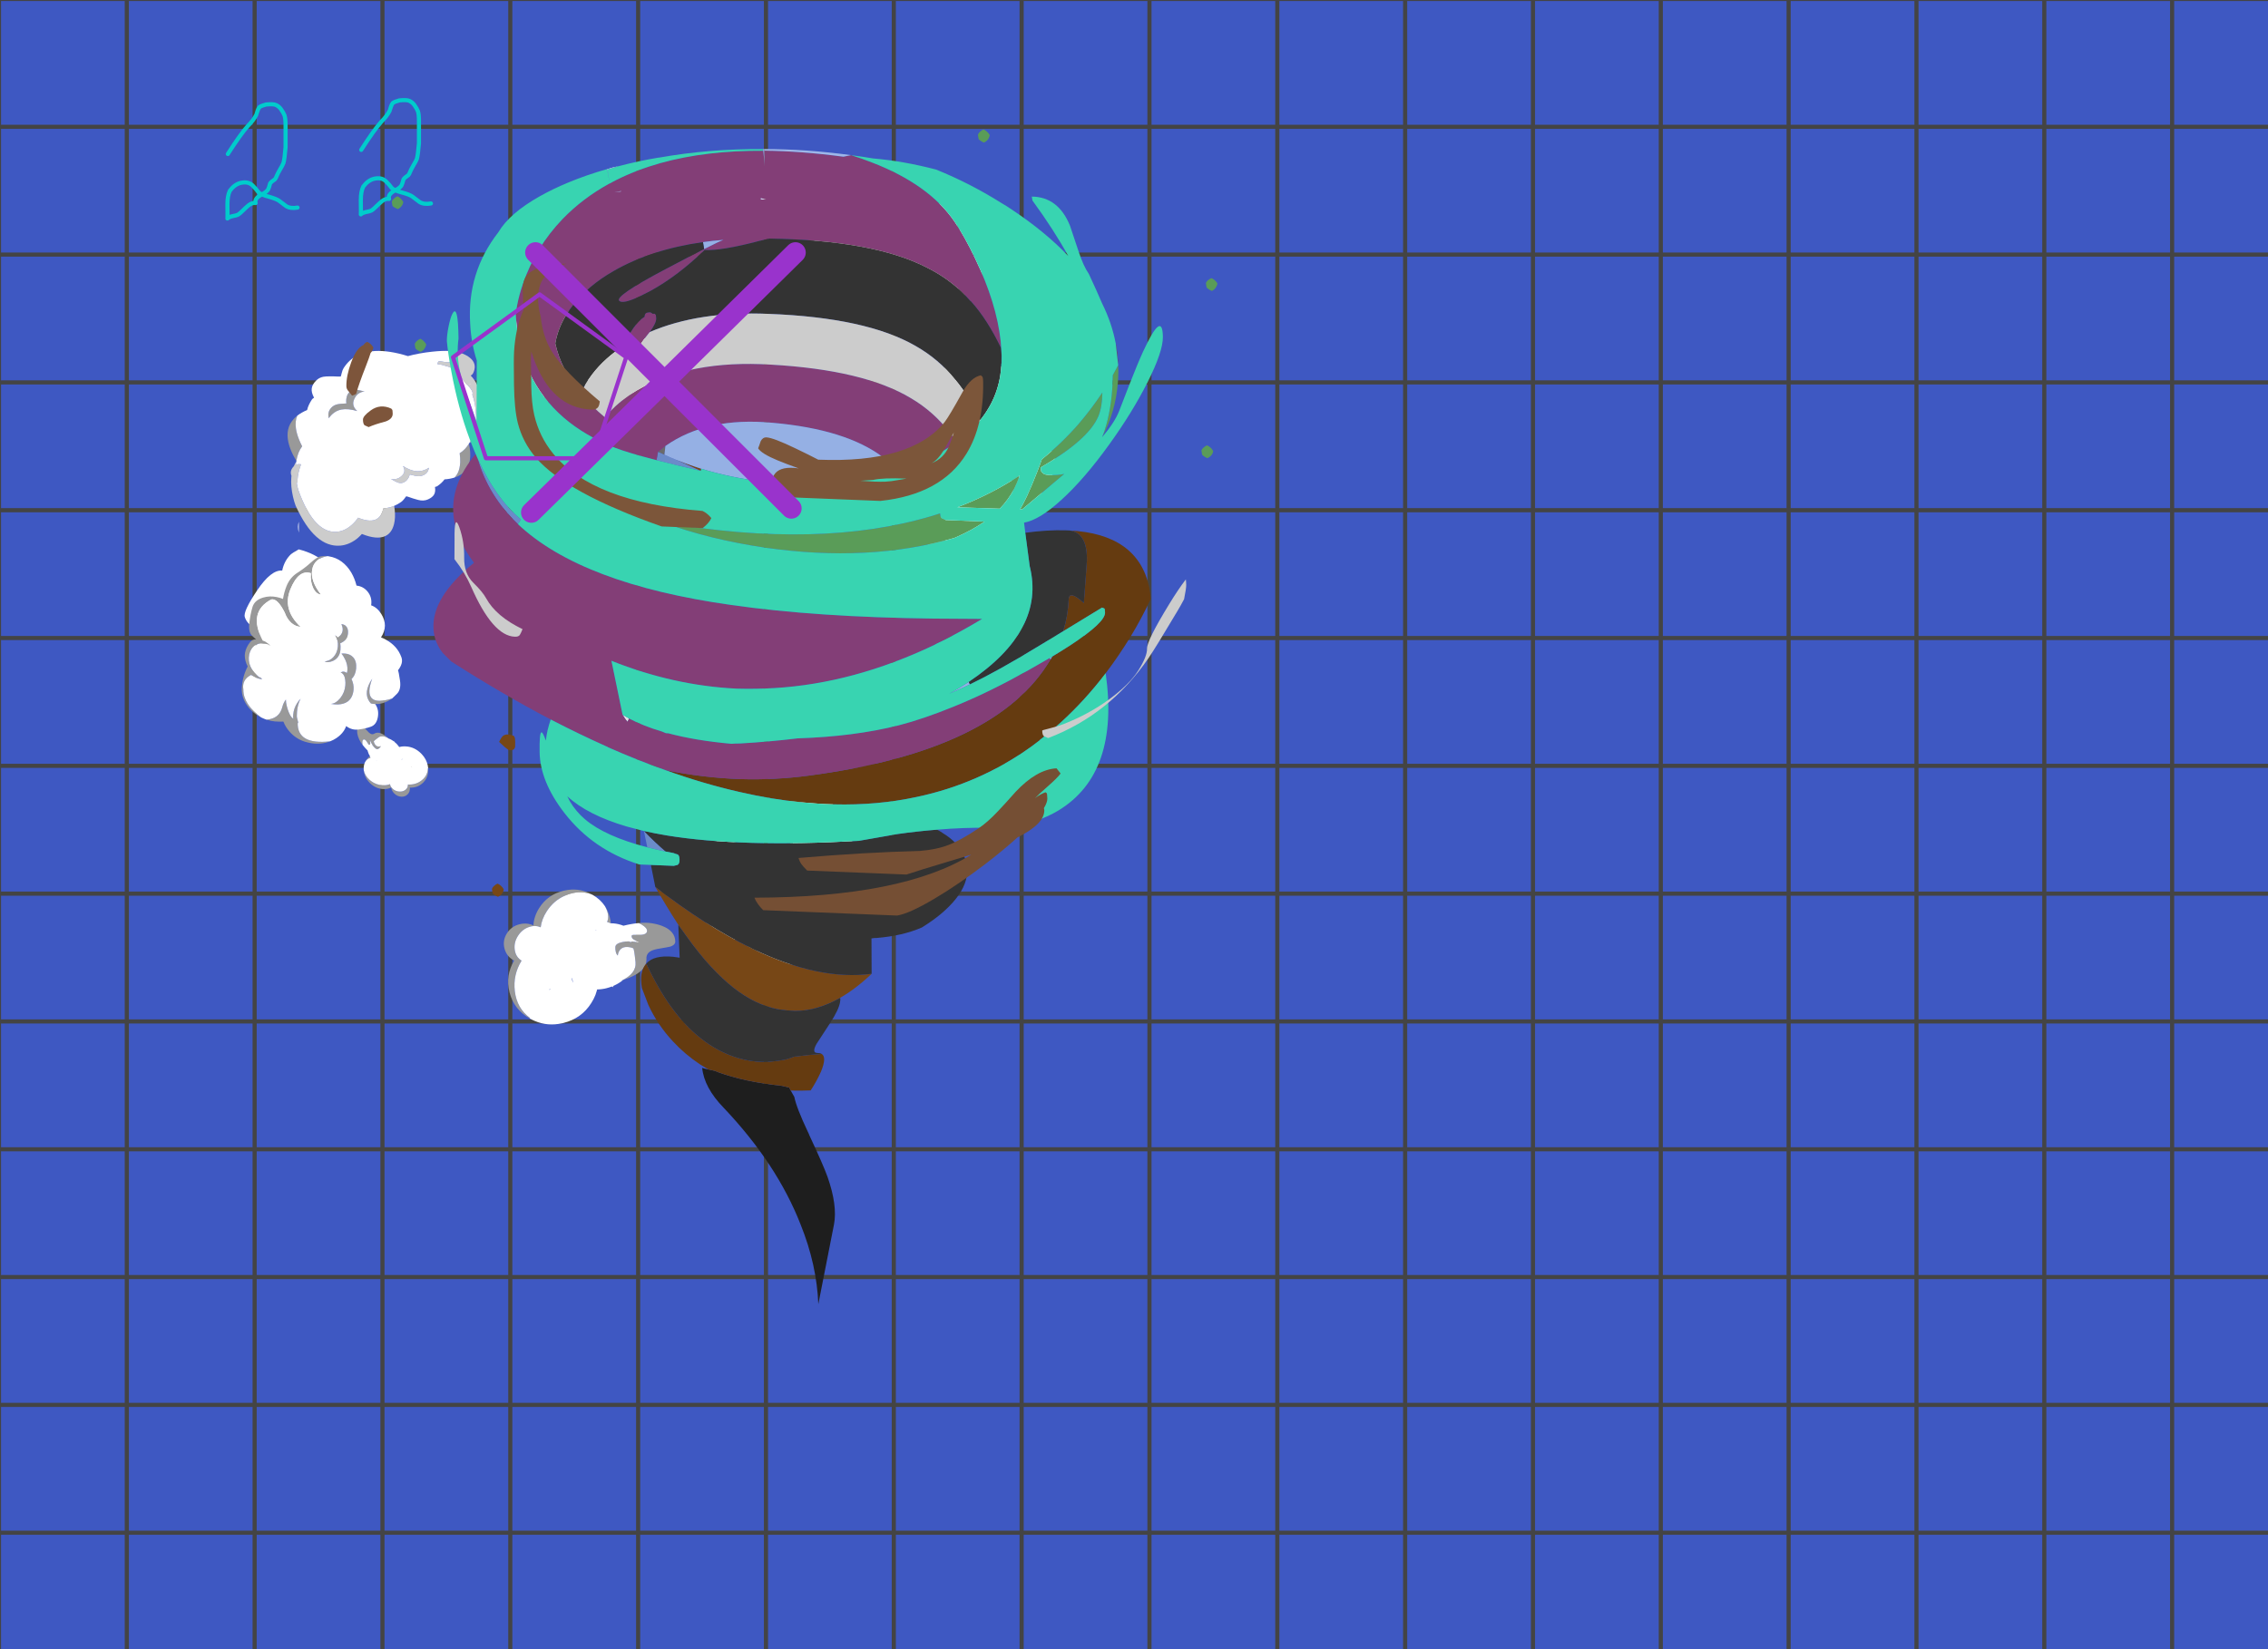 
<svg xmlns="http://www.w3.org/2000/svg" version="1.1" xmlns:xlink="http://www.w3.org/1999/xlink" preserveAspectRatio="none" x="0px" y="0px" width="550px" height="400px" viewBox="0 0 550 400">
<rect x="0" y="0" width="550" height="400" fill="#808080" stroke="none"/>
<defs>
<g id="grid_0_Layer1_0_FILL">
<path fill="#0033FF" fill-opacity="0.518" stroke="none" d="
M 558 31
L 558 0 527 0 496 0 465 0 434 0 403 0 372 0 341 0 310 0 279 0 248 0 217 0 186 0 155 0 124 0 93 0 62 0 31 0 0 0 0 31 0 62 0 93 0 99.25 0 119.3 0 124 0 155 0 186 0 217 0 248 0 279 0 310 0 341 0 372 0 403 31 403 62 403 93 403 124 403 155 403 186 403 217 403 248 403 279 403 310 403 341 403 372 403 403 403 434 403 465 403 496 403 527 403 558 403 558 372 558 341 558 310 558 279 558 248 558 217 558 186 558 155 558 124 558 119.3 558 99.25 558 93 558 62 558 31 Z"/>
</g>

<g id="Duplicate_Items_Folder_poof_3_Layer0_0_FILL">
<path fill="#999999" stroke="none" d="
M 648.65 595.05
Q 648.4 594.9 648.2 594.8 647.6 594.35 647.25 594 646.5 593.05 646.5 589.5 646.5 588.75 646.65 587.55 646.8 586.25 647.1 584.6 646.9 584.85 646.7 585.1 646.55 585.2 646.5 585.35 645.75 586.25 645.15 587.25 642.65 593 647.35 595.05 647.6 595.25 647.8 595.4 647.75 595.5 647.7 595.55 648.15 595.75 648.65 595.85 650.5 596.4 650.9 596.4 649.25 595.45 648.65 595.05
M 667.7 595.7
Q 667.8 595.95 667.85 596.25 668.1 597.05 668.1 597.4 668.1 600.7 665.65 602.1 664.95 602.55 664 602.8 663.25 602.85 663.2 602.85 663 602.85 662.55 602.8 662.15 602.7 661.9 602.65 662 601.9 662.05 601.8
L 662.05 601.25
Q 660.85 602.45 659.9 602.85 658.55 603.5 656 603.5 652.8 603.5 650.15 602.25 649.6 601.95 649.05 601.6 648.2 601.05 647.5 600.4 648.2 601.9 649.65 603.2 651.75 604.95 654.3 605.35 656.5 605.95 658.95 605.5 660.3 605.2 661.05 604.6 661.25 604.7 661.95 605 662.7 605.4 664.5 605.3 666.35 605.25 667.6 603.75 668.9 602.25 668.9 599.55 668.9 597.7 667.7 595.7
M 667.2 586.05
Q 667.35 586.55 667.35 587.05 667.35 588.85 666.25 590.85 665.35 592.45 664.65 592.85
L 664.75 593.1
Q 665.85 593.1 667.15 594.9 668.55 593.85 668.65 592.75 668.9 591.6 668.9 590.8 668.9 588.4 667.2 586.05
M 652 593.65
Q 652.05 593.65 652.5 593.35 652.95 593.1 653.25 593.1 654.25 593.1 655.25 593.8 655.35 593.85 655.45 594 655.65 594.15 655.85 594.3 657.05 595.5 657.1 596.4 657.25 596.1 657.5 595.7 657.8 595 657.8 594.4 657.8 593.75 657.5 592.95 657.4 592.75 657.4 592.65 657.7 592.6 658.05 592.6 659.95 592.6 661.2 593.8 662.25 594.9 662.25 596.4 662.25 596.75 662.1 597.2 662.45 596.55 662.5 596.15 662.5 595.95 662.5 595.2 662.5 593.35 661.45 592 660.5 590.8 659.35 590.8 657.8 590.8 656.9 591.65 656.7 591.9 656.5 592.05 655.75 591.5 655.55 591.4 655.25 591.25 654.7 591.25 653.7 591.25 652.8 592.4 652.05 593.6 652 593.65 Z"/>

<path fill="#FFFFFF" stroke="none" d="
M 667.2 586.05
Q 666.9 585.7 666.6 585.35 666.15 584.85 665.75 584.35 664.3 582.95 663.25 582.95 662.1 582.95 661.55 583.4 661.05 583.7 661.15 585.75 660.15 583.15 658.15 581.8 656.5 580.7 654.7 580.7 650.5 580.7 647.1 584.6 646.8 586.25 646.65 587.55 646.5 588.75 646.5 589.5 646.5 593.05 647.25 594 647.6 594.35 648.2 594.8 648.4 594.9 648.65 595.05 649.25 595.45 650.9 596.4 650.5 596.4 648.65 595.85 648.15 595.75 647.7 595.55 647.35 596.2 647.2 596.45 646.9 596.95 646.9 597.7 646.9 599.1 647.5 600.4 648.2 601.05 649.05 601.6 649.6 601.95 650.15 602.25 652.8 603.5 656 603.5 658.55 603.5 659.9 602.85 660.85 602.45 662.05 601.25
L 662.05 601.8
Q 662 601.9 661.9 602.65 662.15 602.7 662.55 602.8 663 602.85 663.2 602.85 663.25 602.85 664 602.8 664.95 602.55 665.65 602.1 668.1 600.7 668.1 597.4 668.1 597.05 667.85 596.25 667.8 595.95 667.7 595.7 667.55 595.5 667.35 595.25 667.35 595.2 667.3 595.05 667.2 595 667.15 594.9 665.85 593.1 664.75 593.1
L 664.65 592.85
Q 665.35 592.45 666.25 590.85 667.35 588.85 667.35 587.05 667.35 586.55 667.2 586.05
M 652.5 593.35
Q 652.05 593.65 652 593.65 652.05 593.6 652.8 592.4 653.7 591.25 654.7 591.25 655.25 591.25 655.55 591.4 655.75 591.5 656.5 592.05 656.7 591.9 656.9 591.65 657.8 590.8 659.35 590.8 660.5 590.8 661.45 592 662.5 593.35 662.5 595.2 662.5 595.95 662.5 596.15 662.45 596.55 662.1 597.2 662.25 596.75 662.25 596.4 662.25 594.9 661.2 593.8 659.95 592.6 658.05 592.6 657.7 592.6 657.4 592.65 657.4 592.75 657.5 592.95 657.8 593.75 657.8 594.4 657.8 595 657.5 595.7 657.25 596.1 657.1 596.4 657.05 595.5 655.85 594.3 655.65 594.15 655.45 594 655.35 593.85 655.25 593.8 654.25 593.1 653.25 593.1 652.95 593.1 652.5 593.35 Z"/>
</g>

<g id="Duplicate_Items_Folder_poof_3_Layer0_1_FILL">
<path fill="#FFFFFF" stroke="none" d="
M -34.3 373.85
Q -36.6 374 -38.9 374.05 -42.45 388.65 -34.3 400.1
L -34.3 373.85
M -43 262.1
Q -50.75 269.4 -53.1 280.8 -65.7 279.7 -81.55 303.35 -97.45 326.9 -95.5 333.4 -93.6 339.85 -86.35 344.75
L -86.2 344.75
Q -86.8 340.65 -86.75 340.5 -86.75 337.9 -86.55 335.3 -86.5 334.1 -86.35 332.9 -85.4 338.05 -83.9 342.4 -75.4 366.6 -49.25 366.65 -46.2 366.6 -43 366.3
L -43 371.65
Q -38.7 371.5 -34.3 370.7 43.25 277.2 -34.3 256.75 -37.6 258.7 -40.45 260.35 -41.8 261.15 -43 262.15
L -43 262.1
M -34.3 237.85
L -34.3 225.5
Q -36.05 230.8 -34.3 237.85 Z"/>

<path fill="#999999" stroke="none" d="
M -86.75 340.5
Q -86.8 340.65 -86.2 344.75 -85.9 346.8 -85.45 349.95 -84.2 359.4 -69.2 373.75 -57.1 385.3 -45.2 400.35
L -34.3 400.35 -34.3 400.1
Q -42.45 388.65 -38.9 374.05 -36.6 374 -34.3 373.85
L -34.3 370.7
Q -38.7 371.5 -43 371.65
L -43 366.3
Q -46.2 366.6 -49.25 366.65 -75.4 366.6 -83.9 342.4 -85.4 338.05 -86.35 332.9 -86.5 334.1 -86.55 335.3 -86.75 337.9 -86.75 340.5 Z"/>
</g>

<g id="Duplicate_Items_Folder_3_0_Layer0_0_FILL">
<path fill="#999999" stroke="none" d="
M 163.75 166.85
Q 163.45 167.05 163.15 167.25 163.55 167.6 163.95 168 163.8 167.3 163.75 166.85
M 184.85 68.3
Q 185.1 66.5 185.3 64.7 185.15 64.65 185.05 64.65 185.3 63.4 185.5 62.15 185.55 60.55 185.55 58.9 185.55 48.75 182.4 39.85 186.6 55.95 179.55 64.75
L 184.85 68.3
M 167.5 17.45
Q 167.373 17.373 167.25 17.25 151.75 2.6 130.75 0.4 127.5 0.05 124.15 0 123.65 0 123.15 0 97.35 0 79.05 17.25 67.55 28.1 63.3 41.8 54.3 34.65 42.25 34.65 28.55 34.65 18.85 43.8 9.2 52.95 9.2 65.85 9.2 78.8 18.85 87.9 19.15 88.2 19.5 88.5 0 108 0 135.2 0 135.65 0 136.1
L 0 136.5
Q 0.5 164 21.15 183.45
L 21.9 182.85
Q 5.3 163.25 8.7 135.95 8.75 135.8 8.75 135.65 12 110.1 31.15 91.45 30.9 91.2 30.65 90.95 28.2 88.35 26.75 85.35 26.7 85.25 26.7 85.15 26.55 84.85 26.4 84.6 23.85 78.8 24.75 71.6 26.15 60.25 35.3 51.8 44.45 43.3 56.2 42.5 59.85 42.25 63.15 42.8 69.2 43.8 73.9 47.5 78.7 35.3 89.6 25.2 104.7 11.25 124.15 8.1 126.95 7.6 129.8 7.4 130.45 7.3 131.1 7.3 152.243 5.907 167.5 17.45
M 64.95 146.4
Q 64.55 146.1 64.2 145.8 63.4 146.55 62.55 147.25
L 64.95 146.4
M 160.35 73
Q 159.15 72.45 157.1 73.4 157.9 73.25 159.05 73.1 159.7 73.05 160.35 73
M 266.6 94.15
Q 259.4 88.4 248.4 83.85 240 80.3 228.25 78.65 230.7 80.25 232.65 82.4 239.7 89.4 238.35 94.1 236.5 100 224.5 97 222.05 96.4 217.75 95.3 217.15 95.15 216.55 95 212.9 94.2 212.4 95.65 211.2 99.3 214.65 102.55 217.65 104.95 219.85 106.95 221.15 108.15 222.15 109.2 221 108.6 219.85 108.1 214.85 105.7 210.15 104.25
L 209.25 105.15
Q 207.55 104 205.8 103.05 200.8 101.8 195.95 101.65 184.6 101.1 182.7 106.35 182.1 108.05 181.75 110.4 181.75 110.45 181.8 110.55 181.65 111.3 181.6 112.15 181 117.9 183.2 120.65 184.8 116 188.2 113.25 194.9 107.6 206.1 112.95 209.1 114.35 210.05 115.5 211.25 116.7 208.25 137.4 205.6 155.75 178.1 160.85 179.9 160.65 181.6 160.5 188.85 159.7 193.7 159 204.15 157.45 211.4 154.05 224.05 148.2 226.45 137.05 228.05 128.85 235.75 126.65 241 125 252.1 126.05 265.7 127.15 268.75 127.05 272.15 126.7 274.2 125.75 277.4 124.25 278.2 121.25 280.25 113.2 276.6 105.85 275 102.5 272.3 99.45 269.85 96.6 266.6 94.15 Z"/>

<path fill="#FFFFFF" stroke="none" d="
M 185.3 64.7
Q 185.4 63.4 185.5 62.15 185.3 63.4 185.05 64.65 185.15 64.65 185.3 64.7
M 167.6 17.55
Q 167.548 17.513 167.5 17.45 152.243 5.907 131.1 7.3 130.45 7.3 129.8 7.4 126.95 7.6 124.15 8.1 104.7 11.25 89.6 25.2 78.7 35.3 73.9 47.5 69.2 43.8 63.15 42.8 59.85 42.25 56.2 42.5 44.45 43.3 35.3 51.8 26.15 60.25 24.75 71.6 23.85 78.8 26.4 84.6 26.55 84.85 26.7 85.15 26.7 85.25 26.75 85.35 28.2 88.35 30.65 90.95 30.9 91.2 31.15 91.45 12 110.1 8.75 135.65 8.75 135.8 8.7 135.95 5.3 163.25 21.9 182.85
L 21.15 183.45
Q 24.75 186.85 28.65 189.7 46.4 202.75 69.55 203.45 70.9 203.5 72.3 203.5 102.25 203.5 123.4 183.45 128.85 178.35 132.95 172.7 135.15 169.55 137 166.25 137.35 165.55 137.75 164.85 139.6 165.3 141.6 165.65 145.5 166.3 149.75 166.5 151.2 166.55 152.7 166.55 157.4 166.55 161.9 166 162.5 166.6 163.15 167.25 163.45 167.05 163.75 166.85 163.75 166.45 163.8 166.25 163.9 165.95 164.05 165.7 165.05 165.5 166.05 165.35 174.1 163.85 181.6 160.5 179.9 160.65 178.1 160.85 205.6 155.75 208.25 137.4 211.25 116.7 210.05 115.5 209.1 114.35 206.1 112.95 194.9 107.6 188.2 113.25 184.8 116 183.2 120.65 181 117.9 181.6 112.15 181.65 111.3 181.8 110.55 181.75 110.45 181.75 110.4 182.1 108.05 182.7 106.35 184.6 101.1 195.95 101.65 200.8 101.8 205.8 103.05 207.55 104 209.25 105.15
L 210.15 104.25
Q 214.85 105.7 219.85 108.1 221 108.6 222.15 109.2 221.15 108.15 219.85 106.95 217.65 104.95 214.65 102.55 211.2 99.3 212.4 95.65 212.9 94.2 216.55 95 217.15 95.15 217.75 95.3 222.05 96.4 224.5 97 236.5 100 238.35 94.1 239.7 89.4 232.65 82.4 230.7 80.25 228.25 78.65 217.35 76.95 203.55 76.9 202.05 75.8 200.4 74.8 193.05 70.25 184.85 68.3
L 179.55 64.75
Q 186.6 55.95 182.4 39.85 178.05 27.55 167.65 17.6
L 167.6 17.55
M 157.1 73.4
Q 159.15 72.45 160.35 73 159.7 73.05 159.05 73.1 157.9 73.25 157.1 73.4
M 64.2 145.8
Q 64.55 146.1 64.95 146.4
L 62.55 147.25
Q 63.4 146.55 64.2 145.8
M 102.6 145.4
Q 102.25 142.25 102.45 138.6 102.5 135.9 102.85 137.85 103.2 139.7 102.95 142.65 102.85 144.15 102.6 145.4 Z"/>
</g>

<g id="Duplicate_Items_Folder_4_0_Layer0_0_FILL">
<path fill="#999999" stroke="none" d="
M 90.3 277.4
L 90.25 277.4
Q 76.55 285.75 62.2 303.55 44.55 325.45 44.55 338.8 44.55 347.4 48.5 353.1 52.7 359.15 56.65 357.2 52.9 362.65 61.95 363.15 71 363.65 79.3 363.15
L 78.75 363.15
Q 107.85 359.3 114.3 357.95 119.35 356.95 125.2 354.85 117 352.7 112.85 347.65 110.6 344.9 109.8 341.55 109.45 340.1 109.45 338.5 109.45 334.35 109.75 333.8 110.95 332.25 112.8 328.65 106.4 337.45 97.75 340.9 91.75 343.25 83.65 343.25 64.65 343.25 64.65 326.8 64.65 317.7 70.25 305.55 77.25 290.45 90.3 277.4
M 162.05 195.5
Q 164.3 189.5 164.3 183.95 164.3 172.9 156.9 168.45 153.7 166.6 147.7 164.85 143.65 163.75 140.4 162.9 142.9 164.4 145.1 167.55 149.7 174.1 149.7 183.1 149.7 191.9 146.95 197.3 143.2 204.55 134.05 207.35 150.6 211.5 159.3 220.2 170.1 230.8 170.9 249.25 172.05 247.8 173.3 246.15 177.75 239.2 177.75 232.45 177.75 223.25 172.8 216.85 168.85 211.7 157.65 203.9 160.25 200.05 162.05 195.5 Z"/>

<path fill="#CCCCCC" stroke="none" d="
M 47.4 2.6
Q 45.05 1.5 42.8 0.7 30.35 0.15 17.85 0 12.4 1.9 8.5 5.75 0 14.25 0 30.95 0 38.35 5.7 43.7 7.9 45.75 18.1 52.1 26.5 57.35 30.15 62.5 35.45 70 34.85 81.15 33.7 104.8 54.3 127.6 59.45 133.35 68.65 142.7 75.25 150.15 75.25 154.95 75.25 157.5 66.95 167.6 58.6 180.35 58.6 196.4 58.6 223.45 71.9 245.55 73.95 249 76.3 252.35 76.5 252.5 76.6 252.75 79.6 256.8 83.2 260.85
L 83.2 260.9
Q 86 264 89.15 267.1
L 88.25 263.7
Q 86.25 262.15 84.55 260.15 81.55 256.75 79.35 251.9 79.25 251.7 79.2 251.6 77.8 248.4 76.75 244.65
L 76.45 244.05 76.55 244
Q 73.65 233.65 73.65 220.75 73.65 195.35 89.65 169.85 97.85 156.8 107.25 147.65 71.45 135.35 58.55 107.45 51.35 91.75 51.35 67.15 51.35 64.7 52.5 63.75 53.55 62.9 56.35 62.9 66.7 62.9 70.6 74.45 72.55 80.15 72.55 87.15 75.1 85.15 76.25 77.15 76.45 76 76.6 74.95 76.6 74.85 76.6 74.8 77 71.55 77 68.9 77 60.65 67.55 54.15 63.55 51.45 59.1 49.95 57.5 50.25 55.9 50.6
L 55.35 48.9
Q 50.3 47.8 44.65 48.15 47.35 46.15 52.25 44 55.8 41.65 55.8 36.05 55.8 33.7 52.6 32.5 48.25 31.2 45.75 30.4 35.65 27.3 35.65 18.2 35.65 10.9 42.9 5.3 45.05 3.6 47.4 2.6 Z"/>

<path fill="#FFFFFF" stroke="none" d="
M 195.9 147.75
Q 197.95 140.2 197.95 135.1 197.95 89.6 163.1 67.1 140.35 52.4 105.45 48.9 90.8 32.5 72.6 18.5 58.5 7.65 47.4 2.6 45.05 3.6 42.9 5.3 35.65 10.9 35.65 18.2 35.65 27.3 45.75 30.4 48.25 31.2 52.6 32.5 55.8 33.7 55.8 36.05 55.8 41.65 52.25 44 47.35 46.15 44.65 48.15 50.3 47.8 55.35 48.9
L 55.9 50.6
Q 57.5 50.25 59.1 49.95 63.55 51.45 67.55 54.15 77 60.65 77 68.9 77 71.55 76.6 74.8 76.6 74.85 76.6 74.95 76.45 76 76.25 77.15 75.1 85.15 72.55 87.15 72.55 80.15 70.6 74.45 66.7 62.9 56.35 62.9 53.55 62.9 52.5 63.75 51.35 64.7 51.35 67.15 51.35 91.75 58.55 107.45 71.45 135.35 107.25 147.65 97.85 156.8 89.65 169.85 73.65 195.35 73.65 220.75 73.65 233.65 76.55 244
L 76.45 244.05 76.75 244.65
Q 77.8 248.4 79.2 251.6 79.25 251.7 79.35 251.9 81.55 256.75 84.55 260.15 86.25 262.15 88.25 263.7
L 89.15 267.1
Q 96.2 274 96.3 274.1 93.3 275.5 90.3 277.35
L 90.25 277.4 90.3 277.4
Q 77.25 290.45 70.25 305.55 64.65 317.7 64.65 326.8 64.65 343.25 83.65 343.25 91.75 343.25 97.75 340.9 106.4 337.45 112.8 328.65 110.95 332.25 109.75 333.8 109.45 334.35 109.45 338.5 109.45 340.1 109.8 341.55 110.6 344.9 112.85 347.65 117 352.7 125.2 354.85 138.05 350.05 154.75 339.85 162.95 334.85 169.9 329.1 170.05 328.95 170.15 328.85 176.2 323.75 181.3 318.1 192.5 305.65 192.4 297.85 192.25 289.3 196.15 283.15 197 281.75 204.8 272.95 210.75 266.25 213.55 258.8 217.55 248.25 217.55 232.1 217.55 230.55 216.65 228.4 216.25 227.3 215.85 226.4 226.5 219.2 230.15 210.7 233.75 202.2 231.55 189.9 229.35 177.55 218.15 170.3 206.95 163 199.25 159.2 193.8 156.55 193.8 155.5 193.8 155.3 195.9 147.75
M 164.3 183.95
Q 164.3 189.5 162.05 195.5 160.25 200.05 157.65 203.9 168.85 211.7 172.8 216.85 177.75 223.25 177.75 232.45 177.75 239.2 173.3 246.15 172.05 247.8 170.9 249.25 170.1 230.8 159.3 220.2 150.6 211.5 134.05 207.35 143.2 204.55 146.95 197.3 149.7 191.9 149.7 183.1 149.7 174.1 145.1 167.55 142.9 164.4 140.4 162.9 143.65 163.75 147.7 164.85 153.7 166.6 156.9 168.45 164.3 172.9 164.3 183.95 Z"/>
</g>

<g id="Duplicate_Items_Folder_1_0_Layer0_0_FILL">
<path fill="#CCCCCC" stroke="none" d="
M 142.55 288.05
Q 141.3 291.9 139.45 295.7 133.4 308.1 123.6 313.85 99.05 327.9 66.25 298.45 55.9 289.15 45 275.65 41.95 271.6 38.65 265.4 39.45 265.65 40.3 265.95 38.55 262.05 37.5 256.8 35.9 249.05 35.9 239.35 35.9 238.55 36 237.7 35.8 237.7 35.65 237.75 31.1 238.65 28.75 240.9 28.15 238.6 27.75 236.4 26.85 240.05 26.65 244 22.95 251.85 27.25 257.75 27.65 258.3 28.1 258.8 28.35 259.95 28.65 261.15 32 273.9 40.5 287.45 44.95 294.5 48.7 298.9 97.05 349.4 132.35 333.35 143.6 328.2 151.45 316.65 153.85 313.05 155.6 309.15
L 156.95 306.15
Q 181.6 307.2 191.5 297.15 198.95 289.55 197.6 276 196.65 266.3 191.15 254.8
L 188.65 250.25
Q 183.85 254.55 178.15 257.45 176.45 258.3 174.65 259.1 176.05 269.75 171.5 276.25 170.35 277.95 168.6 279.4 160.65 285.95 143.45 284.95
L 142.55 288.05
M 201.75 190.15
Q 193.25 192.05 181.3 189.25 186.25 193.4 186.15 198.2 186.1 201.5 183.5 205.6 183.3 205.85 183.15 206.1 180.2 210.6 175.05 212.5 172.65 213.5 170.55 213.55 172.9 214.05 175.85 214.55 180.25 215.3 182.75 215.25 184.9 215.2 186.8 214.5 190.2 213.2 192.6 209.7 194.4 206.95 195 203.35 195.45 200.6 195.1 197.95 204.65 197.25 208.8 195.8 214 193.95 217.2 189.35 219.55 185.95 219.3 181.15 219.1 179.85 219 178.75 211.95 187.95 201.75 190.15
M 267.2 70
Q 264 62.95 260.6 56.95 247.95 34.65 232.35 27.2 234.25 24.95 234.55 22.3 235.8 10.85 227.8 5.1 225.6 3.5 222.75 2.5 216.4 0 207.1 0 199.9 -0.05 190.2 2.75 192.35 3.45 194.2 4.55 200.65 8.25 200 13 199.2 18.9 189.15 20.75 186.8 21.15 182.5 21.9 179.4 22.55 179.2 24.1 178.9 26.25 179.9 27.75 180.5 27.5 181.2 27.25 184.1 26.15 195.3 25.8 206.15 25.5 207.95 26.2 211.05 27.7 213.8 29.95 217.25 32.95 219.8 35.05 220.9 35.95 233.55 42.7 243.15 47.85 243.9 51.75 243.95 52.1 244.25 53.7 248.75 58.95 252.8 66.25 256.95 73.75 260.6 83.3 261.65 86.05 262.7 89 263.95 93.55 264.75 100.25 264.9 102.5 265.1 104.55 265.75 114.9 264 123.6 269.75 115.6 271.25 104.1 272.6 93.45 270.1 80.8 268.8 74.3 267.2 70 Z"/>

<path fill="#999999" stroke="none" d="
M 10.85 189.5
Q 5.65 179.5 6.25 170.6 4.15 173.9 2.75 177.4 -4.35 194.5 6.9 212.65 11.85 220.6 20.35 228.8 23.7 231.95 27.55 235.2 25.2 221.95 28.5 211.6 23.95 207.3 20.35 203.1 14.3 196.1 10.85 189.5
M 260.6 134.3
Q 258.45 139.05 255.35 142.8 258.75 149.4 260.6 155.3 262.05 159.95 262.5 164.15 263.45 172.5 260.6 179 260.4 179.45 260.15 179.95 260.4 179.8 260.6 179.65 263.15 177.7 265.15 175.5 276.45 163.75 273.2 147 271.2 136.8 263.75 124.6 262.6 129.9 260.6 134.3
M 79.65 125.5
Q 78.05 121.4 79.3 115.45 80.5 109.3 85.3 105.4 87.6 103.45 89.85 102.75 87 103 83.5 103.3 78.35 103.9 75.55 104.8 68.9 107 67.25 114.45 66.55 118.2 67.5 122.5 68.2 125.75 69.8 128.7 59.6 132.65 55.7 135.65 50.8 139.45 49.4 145.8 48.3 150.45 50.8 155.95 51.65 157.3 52.25 158.5 55.8 145.65 66.05 139.75 74.55 134.9 89.05 134.1 81.65 131 79.65 125.5 Z"/>

<path fill="#FFFFFF" stroke="none" d="
M 262.7 89
Q 261.65 86.05 260.6 83.3 256.95 73.75 252.8 66.25 248.75 58.95 244.25 53.7 243.95 52.1 243.9 51.75 243.15 47.85 233.55 42.7 220.9 35.95 219.8 35.05 217.25 32.95 213.8 29.95 211.05 27.7 207.95 26.2 206.15 25.5 195.3 25.8 184.1 26.15 181.2 27.25 180.5 27.5 179.9 27.75 178.9 26.25 179.2 24.1 179.4 22.55 182.5 21.9 186.8 21.15 189.15 20.75 199.2 18.9 200 13 200.65 8.25 194.2 4.55 192.35 3.45 190.2 2.75 179.4 5.9 165.6 12.55 147.95 20.95 133.55 30.85 104.1 31.9 84.25 40.05 70.15 45.8 61.45 54.95 51.8 65.15 48.3 79.9 47.55 83.05 48.05 87.95 48.1 88.75 48.2 89.5 48.5 92.9 48.45 93 48.4 93.65 43.85 94.95 37.55 96.65 28.25 100.25 23.55 102.05 20.35 104.9 17.25 107.65 15.55 111.35 11.9 118.95 13.25 124.8 14.4 130.3 20.35 135.95 20.75 136.35 21.15 136.7 20.8 137.1 20.35 137.75 20.3 137.8 20.25 137.9 19.2 139.25 19 140.3 17.8 145 17.4 149.3 16.95 153.8 17.45 157.65 10.5 163.95 6.25 170.6 5.65 179.5 10.85 189.5 14.3 196.1 20.35 203.1 23.95 207.3 28.5 211.6 25.2 221.95 27.55 235.2 27.7 235.35 27.95 235.55 27.85 236 27.75 236.4 28.15 238.6 28.75 240.9 31.1 238.65 35.65 237.75 35.8 237.7 36 237.7 35.9 238.55 35.9 239.35 35.9 249.05 37.5 256.8 38.55 262.05 40.3 265.95 39.45 265.65 38.65 265.4 41.95 271.6 45 275.65 55.9 289.15 66.25 298.45 99.05 327.9 123.6 313.85 133.4 308.1 139.45 295.7 141.3 291.9 142.55 288.05
L 143.45 284.95
Q 160.65 285.95 168.6 279.4 170.35 277.95 171.5 276.25 176.05 269.75 174.65 259.1 176.45 258.3 178.15 257.45 183.85 254.55 188.65 250.25 193.1 246.25 196.75 241.05 198.4 238.75 199.65 234.8 199.8 234.15 200 233.55 200.85 230.85 200.9 230.75 201.15 230.3 205.25 230.3 210.9 230.45 219.65 229.8 228.2 229.15 233.5 224.1 238.85 219 239.7 214.15 240.55 209.25 237.15 203 237.65 202.7 238.25 202.25 239.5 201.45 240.05 200.7 242.55 197.3 244.25 194 246.05 190.6 246.9 187.5 254.55 184.2 260.15 179.95 260.4 179.45 260.6 179 263.45 172.5 262.5 164.15 262.05 159.95 260.6 155.3 258.75 149.4 255.35 142.8 258.45 139.05 260.6 134.3 262.6 129.9 263.75 124.6 263.65 124.5 263.55 124.3 263.75 123.95 264 123.6 265.75 114.9 265.1 104.55 264.9 102.5 264.75 100.25 263.95 93.55 262.7 89
M 181.3 189.25
Q 193.25 192.05 201.75 190.15 211.95 187.95 219 178.75 219.1 179.85 219.3 181.15 219.55 185.95 217.2 189.35 214 193.95 208.8 195.8 204.65 197.25 195.1 197.95 195.45 200.6 195 203.35 194.4 206.95 192.6 209.7 190.2 213.2 186.8 214.5 184.9 215.2 182.75 215.25 180.25 215.3 175.85 214.55 172.9 214.05 170.55 213.55 172.65 213.5 175.05 212.5 180.2 210.6 183.15 206.1 183.3 205.85 183.5 205.6 186.1 201.5 186.15 198.2 186.25 193.4 181.3 189.25
M 79.3 115.45
Q 78.05 121.4 79.65 125.5 81.65 131 89.05 134.1 74.55 134.9 66.05 139.75 55.8 145.65 52.25 158.5 51.65 157.3 50.8 155.95 48.3 150.45 49.4 145.8 50.8 139.45 55.7 135.65 59.6 132.65 69.8 128.7 68.2 125.75 67.5 122.5 66.55 118.2 67.25 114.45 68.9 107 75.55 104.8 78.35 103.9 83.5 103.3 87 103 89.85 102.75 87.6 103.45 85.3 105.4 80.5 109.3 79.3 115.45 Z"/>
</g>

<g id="Duplicate_Items_Folder_2_0_Layer0_0_FILL">
<path fill="#FFFFFF" stroke="none" d="
M 3.75 167.35
Q 3.3 166.8 3.15 166.65 1.55 166.65 0 166.6 1.95 166.9 3.75 167.35
M 337.8 76.7
Q 335.4 79.05 337.25 90 329.9 76.85 318.35 71.4 308.75 66.8 299 68.3 276.85 71.7 262.15 94.95 264.5 97.6 266.45 100.3 263.95 99.05 263.2 97.5 262.65 96.4 262.1 95.45 262 95.3 261.95 95.2 261.55 94.5 261.15 93.85 259.9 92.45 258.35 90.9 257.85 90.4 257.5 89.95 256.85 89.4 256.3 88.9 243.95 77.35 235.6 78.35
L 234.2 76.95
Q 241.05 74.75 251.25 63.2 261.4 51.65 255.45 38.9 250.9 29.15 248.25 25.9 247.5 25.15 246.75 24.45 244.35 22.25 241.5 19.95 237.3 16.65 233.7 14.1 221.1 5.6 212.35 6.9 203.45 8.3 199.8 11.55 196.2 14.8 198.8 29.7 188.05 11.8 171.1 4.5 156.95 -1.6 142.45 0.6 109.55 5.65 87.3 37.8 88.85 38.35 82.15 50.55 75.45 62.75 78.9 79.55 82.3 96.3 92.15 102.4 101.95 108.45 107.15 110.75 108.85 111.45 110.9 112.25 114.85 113.7 124.7 117.15 123.7 117.65 123 118.25 122.7 118.5 122.5 118.9 118.65 118.6 113 118 109.95 115.7 106.45 114.2 100.1 111.45 93.65 111.65 91.8 111.7 89.95 112 71.05 114.85 58.2 133.4 57.9 140.75 58.05 146.05 58.3 151.15 58.8 154.45 61.05 169.1 65.1 172.75 66.65 174.05 69.65 175.35 70.65 175.75 71.85 176.2 74.65 177.25 82.85 180.15 81.15 180.4 72.4 179.5 70 179.2 67.9 179 66.75 181.7 66.25 182.85 65.25 185.25 65.7 188.15 66.6 194.25 70 199.2 73.55 201.45 77.9 203.15 80.55 204.25 83.3 205 95.85 208.45 110.65 206.2 121.8 204.5 127.75 200.9 131.85 198.45 136.55 192.55
L 136.95 195.05
Q 136.75 195.5 136.7 198.6 138 198.65 139.7 198.8 141.7 198.9 142.7 198.75 142.85 198.7 146.3 197.7 150.4 196.3 153.5 193.85 160.6 188.5 161.6 179.9 161.95 176.35 161.35 172.3 161.15 171.05 159.45 167.7 158.9 166.75 158.45 165.9 158.35 165.75 158.3 165.65 158.4 165.75 158.5 165.9 176.65 176.7 189.7 172.6 202.75 168.45 211.55 164.7 220.35 160.95 222.5 153.2 225.3 154.8 228.1 156 250.55 165.6 261.9 153.9 265.55 152.3 276.05 148.2 277.25 148.75 278.65 149.3 282 150.7 291.7 154.4 289.65 154.75 279.35 153.45 276.5 153.1 274.1 152.75 272.7 156.15 272.2 157.6 271.05 160.65 271.6 164.35 272.8 172.05 276.85 178.4 281 181.25 286.1 183.5 289.3 184.85 292.5 185.85 307.3 190.45 324.6 187.8 337.65 185.8 344.6 181.4 349.4 178.3 354.75 170.9
L 355.25 174.1
Q 355 174.6 355.05 178.6 356.55 178.7 358.55 178.85 360.95 179 362.1 178.8 362.3 178.75 366.25 177.55 371.05 175.85 374.65 172.85 386.25 163.45 383.55 145.65 383.3 144.1 381.25 139.85 380.6 138.35 379.9 137.2 379 136.15 377.95 135 377.6 134.7 377.35 134.3 376.95 133.85 376.55 133.55 368.15 125 362.5 125.7
L 361.55 124.65
Q 365.05 121.85 368.5 112.6 372.7 101.3 371.25 91.6 370.85 89 369.6 86.55 367.95 84.9 366 83.2 363.15 80.75 360.7 78.9 352.1 72.55 346.2 73.45 340.2 74.4 337.8 76.7
M 352.3 138.55
Q 352.95 142.7 352.9 143.7 352.85 146.2 351.8 149.6 351.95 147.1 351.65 145.25 350.45 137.55 343.95 132.6 336.7 127.05 326.55 128.6 324.6 128.9 323 129.45 323.4 130.1 323.8 130.75 326.25 134.8 326.8 138.35 327.3 141.45 326.1 145.3 325.35 147.7 324.45 149.4 323.45 144.75 316.25 139.5 315 138.7 313.9 137.95 313.15 137.5 312.4 137.15 308.15 134.95 304.2 134.8 302.75 134.75 301.35 134.95 299.8 135.15 297.65 137.1 295.4 139.1 295.1 139.15 295.3 138.6 298.4 131.75 302.3 125 307.55 124.2 310.65 123.75 312.4 124.25 312.6 124.3 312.9 124.4 314.3 124.95 317.95 126.85 318.65 125.6 319.55 124.5 323.85 119.25 331.95 118 338.05 117.1 344.1 122.65 350.8 128.75 352.3 138.55
M 173.15 47.4
Q 172.55 45.25 171.85 43.7 169.1 37.6 164.4 32.75 160 28.15 156 29.15 151.8 30.25 150.15 31.35 150.5 31.8 150.8 32.25 153 35.3 153.9 38.05 154.7 40.55 154.5 43.8 154.35 45.95 153.95 47.5 153.75 47.05 153.6 46.6 147.15 29.05 139.75 31.85 133.2 34.3 131.25 38.1 130.85 38.4 130.75 38.5 130.95 38 133.3 32.55 135.9 27.75 139.45 27.35 141.45 27.1 142.7 27.5 143.45 27.75 146.55 29.45 146.9 28.6 147.35 27.9 149.5 24.65 154.25 24.15 154.75 24.05 155.35 24.1 158.3 24.3 162.15 27.35 167.3 31.45 170.45 38.35 171.95 41.6 172.2 42.4 172.85 44.45 173.15 47.4
M 106.1 157.25
L 109.85 160.1
Q 110.15 160.55 110.5 161.1 112.6 164.3 113 167.1 113.4 169.55 112.35 172.55 111.7 174.5 110.9 175.85 110.1 172.15 103.95 168.05 102.95 167.45 102.05 166.9 101.35 166.5 100.7 166.25 95.8 163.95 91.35 164.6 90.05 164.85 88.15 166.4 86.2 168 85.95 168.05 86.15 167.6 88.85 162.15 92.25 156.75 96.7 156.1 99.35 155.65 100.85 156.05 101.85 156.3 105.55 158.1 105.8 157.65 106.1 157.25 Z"/>

<path fill="#999999" stroke="none" d="
M 345.55 203
Q 340.8 203 336.8 203.9 335 204.3 333.4 204.9 345.9 205.05 358.35 205.6 351.25 203 345.55 203
M 55.85 137.05
Q 53.2 141.35 51.15 145.95 43.2 171.65 66.05 177.2 67.15 177.55 68.35 177.95 68.1 178.5 67.9 179 70 179.2 72.4 179.5 81.15 180.4 82.85 180.15 74.65 177.25 71.85 176.2 70.65 175.75 69.65 175.35 66.65 174.05 65.1 172.75 61.05 169.1 58.8 154.45 58.3 151.15 58.05 146.05 57.9 140.75 58.2 133.4 57.45 134.6 56.6 135.9 56.2 136.45 55.85 137.05
M 84.45 42.2
Q 83.7 43.1 83.15 44.15 78.55 51.6 74.95 59.65 63.15 97.8 90.65 110.4 92.05 111.05 93.65 111.65 100.1 111.45 106.45 114.2 109.95 115.7 113 118 118.65 118.6 122.5 118.9 122.7 118.5 123 118.25 123.7 117.65 124.7 117.15 114.85 113.7 110.9 112.25 108.85 111.45 107.15 110.75 101.95 108.45 92.15 102.4 82.3 96.3 78.9 79.55 75.45 62.75 82.15 50.55 88.85 38.35 87.3 37.8 85.9 39.9 84.45 42.2
M 166.15 180
Q 166.7 180 167.2 180 185 181.8 203.25 175.45 214 171.65 219.55 166.5 220.45 166.75 226.6 168.55 232.75 170.15 247.05 167.55 261.3 164.95 269.7 152.4 270.4 151.35 271.05 150.25 271.45 150.35 271.85 150.45 273.15 150.95 274.6 151.5 274.3 152.15 274.1 152.75 276.5 153.1 279.35 153.45 289.65 154.75 291.7 154.4 282 150.7 278.65 149.3 277.25 148.75 276.05 148.2 265.55 152.3 261.9 153.9 250.55 165.6 228.1 156 225.3 154.8 222.5 153.2 220.35 160.95 211.55 164.7 202.75 168.45 189.7 172.6 176.65 176.7 158.5 165.9 158.4 165.75 158.3 165.65 158.35 165.75 158.45 165.9 158.9 166.75 159.45 167.7 161.15 171.05 161.35 172.3 161.95 176.35 161.6 179.9 160.6 188.5 153.5 193.85 150.4 196.3 146.3 197.7 142.85 198.7 142.7 198.75 141.7 198.9 139.7 198.8 138 198.65 136.7 198.6 136.75 195.5 136.95 195.05
L 136.55 192.55
Q 131.85 198.45 127.75 200.9 121.8 204.5 110.65 206.2 95.85 208.45 83.3 205 80.55 204.25 77.9 203.15 73.55 201.45 70 199.2 74.05 205.1 81.6 209.4 92.25 215.4 104.25 215.2 114.45 216.25 125 212.6 131.15 210.4 134.3 207.45 134.85 207.55 138.4 208.6 141.9 209.55 150.15 208.05 158.4 206.55 163.15 199.35 168 192.05 166.3 180.8 166.25 180.4 166.15 180
M 220.55 165.5
L 220.45 165.65 220.3 165.65
Q 220.4 165.55 220.55 165.5
M 134.9 206.9
L 134.85 206.95 134.75 206.95
Q 134.85 206.9 134.9 206.9
M 262.15 94.95
Q 261.65 94.4 261.15 93.85 261.55 94.5 261.95 95.2 262 95.3 262.1 95.45 262.65 96.4 263.2 97.5 263.95 99.05 266.45 100.3 264.5 97.6 262.15 94.95
M 248.25 25.9
Q 250.9 29.15 255.45 38.9 261.4 51.65 251.25 63.2 241.05 74.75 234.2 76.95
L 235.6 78.35
Q 243.95 77.35 256.3 88.9 265.9 79.7 266.1 71.25 266.25 62.7 265.35 56.9 262.8 40.1 248.25 25.9
M 379.9 137.2
Q 380.6 138.35 381.25 139.85 383.3 144.1 383.55 145.65 386.25 163.45 374.65 172.85 371.05 175.85 366.25 177.55 362.3 178.75 362.1 178.8 360.95 179 358.55 178.85 356.55 178.7 355.05 178.6 355 174.6 355.25 174.1
L 354.75 170.9
Q 349.4 178.3 344.6 181.4 337.65 185.8 324.6 187.8 307.3 190.45 292.5 185.85 289.3 184.85 286.1 183.5 281 181.25 276.85 178.4 281.6 185.85 290.6 191.45 303.15 199.2 317.2 199.15 326.2 200.2 335.4 197.95 338.45 197.2 341.5 196.1 348.7 193.45 352.4 189.7 353 189.85 357.2 191.2 361.35 192.5 370.95 190.7 380.6 188.95 386.1 179.9 391.65 170.7 389.5 156.5 388 146.75 379.9 137.2
M 353.05 189
L 353 189.1 352.9 189.1
Q 352.95 189 353.05 189
M 369.6 86.55
Q 370.85 89 371.25 91.6 372.7 101.3 368.5 112.6 365.05 121.85 361.55 124.65
L 362.5 125.7
Q 368.15 125 376.55 133.55 383 126.9 383 120.75 383.1 114.55 382.45 110.3 380.45 97.4 369.6 86.55
M 109.85 160.1
L 106.1 157.25
Q 105.8 157.65 105.55 158.1 101.85 156.3 100.85 156.05 99.35 155.65 96.7 156.1 92.25 156.75 88.85 162.15 86.15 167.6 85.95 168.05 86.2 168 88.15 166.4 90.05 164.85 91.35 164.6 95.8 163.95 100.7 166.25 101.35 166.5 102.05 166.9 102.95 167.45 103.95 168.05 110.1 172.15 110.9 175.85 111.7 174.5 112.35 172.55 113.4 169.55 113 167.1 112.6 164.3 110.5 161.1 110.15 160.55 109.85 160.1
M 171.85 43.7
Q 172.55 45.25 173.15 47.4 172.85 44.45 172.2 42.4 171.95 41.6 170.45 38.35 167.3 31.45 162.15 27.35 158.3 24.3 155.35 24.1 154.75 24.05 154.25 24.15 149.5 24.65 147.35 27.9 146.9 28.6 146.55 29.45 143.45 27.75 142.7 27.5 141.45 27.1 139.45 27.35 135.9 27.75 133.3 32.55 130.95 38 130.75 38.5 130.85 38.4 131.25 38.1 133.2 34.3 139.75 31.85 147.15 29.05 153.6 46.6 153.75 47.05 153.95 47.5 154.35 45.95 154.5 43.8 154.7 40.55 153.9 38.05 153 35.3 150.8 32.25 150.5 31.8 150.15 31.35 151.8 30.25 156 29.15 160 28.15 164.4 32.75 169.1 37.6 171.85 43.7
M 352.9 143.7
Q 352.95 142.7 352.3 138.55 350.8 128.75 344.1 122.65 338.05 117.1 331.95 118 323.85 119.25 319.55 124.5 318.65 125.6 317.95 126.85 314.3 124.95 312.9 124.4 312.6 124.3 312.4 124.25 310.65 123.75 307.55 124.2 302.3 125 298.4 131.75 295.3 138.6 295.1 139.15 295.4 139.1 297.65 137.1 299.8 135.15 301.35 134.95 302.75 134.75 304.2 134.8 308.15 134.95 312.4 137.15 313.15 137.5 313.9 137.95 315 138.7 316.25 139.5 323.45 144.75 324.45 149.4 325.35 147.7 326.1 145.3 327.3 141.45 326.8 138.35 326.25 134.8 323.8 130.75 323.4 130.1 323 129.45 324.6 128.9 326.55 128.6 336.7 127.05 343.95 132.6 350.45 137.55 351.65 145.25 351.95 147.1 351.8 149.6 352.85 146.2 352.9 143.7 Z"/>
</g>

<g id="Duplicate_Items_Folder_5_0_Layer0_0_FILL">
<path fill="#999999" stroke="none" d="
M 24.55 70.95
Q 29 68.35 29 64.75 19.5 73.55 11.05 72.8 2.6 72.05 0 62.2 0 62.55 0 62.9 0 63.65 0.05 64.45 0.05 64.5 0.65 67.25 1.2 69.95 5.8 74.2 10.35 78.4 14.3 83.6 18.25 88.85 25 90.9 29.75 92.3 34.3 92.65
L 34.7 92.65
Q 34.7 92.7 34.65 92.75 33.9 95.25 33.65 97.6 33.05 102.9 34.9 107.55 37.3 113.75 42.65 114.9 47.95 116 54.75 116.25 61.55 116.45 64 113.4 66.45 110.3 66.6 110.1
L 66.6 110.05
Q 66.65 109.95 66.6 110.25 66.55 110.45 66.55 110.55
L 66.55 110.65
Q 66.55 113.45 70.85 115.65 75.2 117.85 79.1 117.6 83.05 117.3 87.15 114.75 89.45 115.7 91.85 116.4 97 117.8 102.85 117.8 107.75 117.8 112.2 115.45 116.4 113.25 119.65 109.3 122.5 105.85 124.2 101.6 115.45 115.7 104.65 116.5 97.45 118.4 93.25 111.75 94.85 107.95 95.05 107.5 95.45 106.5 95.65 104.7 95.75 104.1 95.75 103.4 95.75 103.25 95.8 103.1 95.05 104 94.3 104.8
L 94.65 105.15
Q 87.8 115.5 78.05 114.35 77.8 114.3 77.6 114.25 76.45 114.1 75.05 113.55 72.15 112.4 70.6 110.35
L 70.9 110.05
Q 70.45 109.6 70.05 109.05 69.3 107.8 69.2 106.25 69.25 104.8 69.25 104.6 69.2 103.6 69.2 102.95 69.2 102.4 69.25 102.1 69.3 101 69.75 100.3 69.9 100.05 70.1 99.85
L 70.05 99.5
Q 70.05 99.45 70.05 99.35 68.7 100.85 67.65 103.05 67.55 103.2 67.5 103.3 67.2 104 66.95 105.2 46.55 118.15 35.8 101.4 34.3 96.9 44.7 90.55 46.7 89.65 48.5 88.35 54.35 84 54.35 77.85 42.6 92.65 27.05 87.8 11.5 82.9 13.75 73.55 20.05 73.55 24.55 70.95
M 68.1 105.3
Q 68 105.35 67.95 105.4 68.1 105.05 68.1 105
L 68.1 105.3
M 117.65 75.2
Q 112.3 75.2 107.85 73.35 109.35 74.6 111.2 75.6 115.4 77.85 120.1 77.85 121.75 77.85 122.4 77.7 122.85 77.6 123.2 77.45 123.1 77.7 122.95 77.95 121.6 80.2 116.25 82.4 113.9 83.35 111.65 83.9 111.45 83.9 111.25 83.95 110.2 84.2 109.35 84.25 111.95 85.85 114.7 86.35 115.1 86.4 115.5 86.5 124.05 88.05 125.55 97.4 126.35 94.2 126.35 90.95 126.35 88.1 125.95 84.75 126.15 84.6 126.35 84.5 129.75 82.8 132.55 80 137.85 74.8 139.55 67.55 139.9 66 140.1 64.45 140.35 62.35 140.35 60.1 140.35 55.75 138.9 51.55 138.4 50.1 137.7 48.7 142.5 72.95 126 74 125.45 73.8 126.5 73.35 122.95 74.55 122.7 74.65 121.6 75.2 117.65 75.2
M 105.95 11.9
Q 104.55 8.25 101.95 5.25 110.95 27.5 88.4 21.3 99.25 27.3 105.7 21.95 106.3 21.4 106.9 20.8 106.95 20.6 107 20.45 107.15 20 107.15 17.7 107.15 17.6 107.15 17.5
L 107.15 17.45
Q 107.1 14.95 105.95 11.9
M 56.2 42.15
Q 52.35 42.15 50.7 44.45 50.15 45.2 49.95 46.1 49.8 46.6 49.8 46.85
L 49.8 47.65
Q 55.65 44.3 59.9 49.35 60 49.4 60 49.5 59.178 50.322 58.4 51.65 61.838 48.9 66.7 48.9 71.55 48.9 75 51.7 77.5 53.8 78.2 56.45 78.7 57.1 79.05 57.75 79.05 57.55 79.05 57.4 79.05 53 76.6 50.05 74.6 47.7 71.5 47 70.25 46.75 68.8 46.75 66.15 46.75 64.1 47.3 62.8 44.8 61 43.55 58.95 42.15 56.2 42.15
M 97.8 34.5
Q 93.75 34.5 90 36.7 86.85 33.9 81.9 33.9 76.3 33.9 73.6 36.95 71.45 39.35 71.45 43.05 71.45 45.15 71.75 45.8 73 44.35 75.75 42.7 79.85 40.3 83.8 40.3 84.8 40.3 85.8 40.55 84.15 43 85.8 45.2 86.2 43.3 88.65 42.1 88.8 42 88.95 41.95 90.85 41.25 93 41 94 40.9 95.05 40.9 100.45 40.9 104.8 43.8 105.05 43.95 105.3 44.15 109.3 46.95 109.8 50.5 110.3 44.8 108.75 41.1 108.1 39.45 107.05 38.2 103.85 34.5 97.8 34.5 Z"/>

<path fill="#FFFFFF" stroke="none" d="
M 127.15 28.3
Q 126.1 23.3 124.3 19.35 122.5 15.35 117.05 14.75 111.25 14.1 107.15 17.45
L 107.15 17.5
Q 107.15 17.6 107.15 17.7 107.15 20 107 20.45 106.95 20.6 106.9 20.8 106.3 21.4 105.7 21.95 99.25 27.3 88.4 21.3 110.95 27.5 101.95 5.25 101.9 5.2 98.35 2.1 94.85 -1.05 88.15 0.5 81.5 2.05 80.6 2.65 74.95 -1.05 70.7 0.9 66.45 2.85 63.45 6.05 60.45 9.25 58.55 13.6 57.8 15.2 57.35 16.75 57.25 17.05 57.2 17.3 57.15 17.3 57.1 17.3 48 12.4 39.7 18.6 35.05 22.1 33.9 26.7 33.35 26.65 32.75 26.65 27.55 26.65 23.85 30.25 20.25 33.8 20.15 38.8 15.15 40.5 11 43.35 6 46.85 3.2 51.45 0.5 55.9 0.1 61.1 0.05 61.65 0 62.2 2.6 72.05 11.05 72.8 19.5 73.55 29 64.75 29 68.35 24.55 70.95 20.05 73.55 13.75 73.55 11.5 82.9 27.05 87.8 42.6 92.65 54.35 77.85 54.35 84 48.5 88.35 46.7 89.65 44.7 90.55 34.3 96.9 35.8 101.4 46.55 118.15 66.95 105.2 67.2 104 67.5 103.3 67.55 103.2 67.65 103.05 68.7 100.85 70.05 99.35 70.05 99.45 70.05 99.5
L 70.1 99.85
Q 69.9 100.05 69.75 100.3 69.3 101 69.25 102.1 69.2 102.4 69.2 102.95 69.2 103.6 69.25 104.6 69.25 104.8 69.2 106.25 69.3 107.8 70.05 109.05 70.45 109.6 70.9 110.05
L 70.6 110.35
Q 72.15 112.4 75.05 113.55 76.45 114.1 77.6 114.25 77.8 114.3 78.05 114.35 87.8 115.5 94.65 105.15
L 94.3 104.8
Q 95.05 104 95.8 103.1 95.75 103.25 95.75 103.4 95.75 104.1 95.65 104.7 95.45 106.5 95.05 107.5 94.85 107.95 93.25 111.75 97.45 118.4 104.65 116.5 115.45 115.7 124.2 101.6 124.4 101.15 124.55 100.65 125.15 99.05 125.55 97.4 124.05 88.05 115.5 86.5 115.1 86.4 114.7 86.35 111.95 85.85 109.35 84.25 110.2 84.2 111.25 83.95 111.45 83.9 111.65 83.9 113.9 83.35 116.25 82.4 121.6 80.2 122.95 77.95 123.1 77.7 123.2 77.45 122.85 77.6 122.4 77.7 121.75 77.85 120.1 77.85 115.4 77.85 111.2 75.6 109.35 74.6 107.85 73.35 112.3 75.2 117.65 75.2 121.6 75.2 122.7 74.65 122.95 74.55 126.5 73.35 125.45 73.8 126 74 142.5 72.95 137.7 48.7 136.55 46.3 134.9 44.25 132.3 41 129 39.15 127.2 38.2 125.35 37.7 128.2 33.3 127.15 28.3
M 90 36.7
Q 93.75 34.5 97.8 34.5 103.85 34.5 107.05 38.2 108.1 39.45 108.75 41.1 110.3 44.8 109.8 50.5 109.3 46.95 105.3 44.15 105.05 43.95 104.8 43.8 100.45 40.9 95.05 40.9 94 40.9 93 41 90.85 41.25 88.95 41.95 88.8 42 88.65 42.1 86.2 43.3 85.8 45.2 84.15 43 85.8 40.55 84.8 40.3 83.8 40.3 79.85 40.3 75.75 42.7 73 44.35 71.75 45.8 71.45 45.15 71.45 43.05 71.45 39.35 73.6 36.95 76.3 33.9 81.9 33.9 86.85 33.9 90 36.7
M 50.7 44.45
Q 52.35 42.15 56.2 42.15 58.95 42.15 61 43.55 62.8 44.8 64.1 47.3 66.15 46.75 68.8 46.75 70.25 46.75 71.5 47 74.6 47.7 76.6 50.05 79.05 53 79.05 57.4 79.05 57.55 79.05 57.75 78.7 57.1 78.2 56.45 77.5 53.8 75 51.7 71.55 48.9 66.7 48.9 61.838 48.9 58.4 51.65 59.178 50.322 60 49.5 60 49.4 59.9 49.35 55.65 44.3 49.8 47.65
L 49.8 46.85
Q 49.8 46.6 49.95 46.1 50.15 45.2 50.7 44.45 Z"/>
</g>

<g id="symbols_transform_dancer_sport_3_Layer3_0_FILL">
<path fill="#774716" stroke="none" d="
M 237.4 356.7
Q 236.3 355.05 234.4 354.3 233.45 354.55 232.45 355.45 231.4 356.35 231.4 357
L 231.7 358.8
Q 232.6 359.7 234.4 360.3 235.85 359.7 236.7 358.5 237.4 357.5 237.4 356.7
M 244.45 289.05
Q 244.45 287.3 244.15 286.9 243.85 286.55 243.85 286.35 240.25 285.2 238.35 286.45 237.45 287.05 236.2 289.35 236.8 289.8 238.9 291.5 240.8 292.95 241.45 292.95 243.3 292.95 243.8 292.35 244.1 292.05 244.15 291.75 244.45 292.05 244.45 289.05
M 343.45 388.7
L 343.5 388.7
Q 354.55 399.15 365.7 403.6 371.45 405.85 377.25 406.65 381.55 407.1 385.9 407.1 397.3 406.7 409.2 400.25 417.3 395.85 425.5 388.7 398.4 392.9 364.5 379.4 364.2 379.2 364 379.15 341.15 370.05 315.2 352.9 321.05 362.05 326.7 369.8 328.7 372.35 330.75 374.8 337.1 382.7 343.45 388.7
M 341.75 161.55
L 342 160.55
Q 340.05 160.05 338.15 159.55 333.35 158.25 328.8 156.8
L 341.75 161.55
M 556.1 98.15
Q 555.8 96.7 555.6 95.5
L 556.7 105.45
Q 556.65 102.3 556.2 99.2 556.15 98.65 556.1 98.15 Z"/>

<path fill="#7D553B" stroke="none" d="
M 168.85 144.3
Q 168.85 146.25 169.65 146.85 169.7 146.85 171.7 147.6 174.95 146.2 180.35 144.75 184.15 143.45 184.15 141 184.15 139.25 183.85 139.1 183.55 138.95 183.55 138.75 177.85 136.55 172.85 139.95 168.85 142.65 168.85 144.3
M 169.9 109.85
Q 169.8 110 169.7 110.1 166.1 111.6 163.3 118.15 160.6 124.5 160.6 129.3 160.6 130.3 161.25 131.1 161.3 131.2 163.45 133.5 164.65 133.2 165.55 132.6 167.1 127.85 170.65 120 172.7 115.4 173.3 113.6 173.7 113.25 174 112.8 174.7 111.8 174.7 111 173.6 109.35 171.7 108.6 170.75 108.85 169.9 109.85 Z"/>

<path fill="#5A9C58" stroke="none" d="
M 201.85 108.6
Q 200.8 107 199 106.2 198.05 106.45 197.05 107.35 196 108.25 196 108.9
L 196.3 110.7
Q 197.2 111.6 199 112.2 200.35 111.6 201.15 110.4 201.85 109.4 201.85 108.6
M 191.2 43.8
Q 190.05 42.1 188.35 41.4 187.4 41.65 186.4 42.55 185.35 43.45 185.35 44.1
L 185.65 45.9
Q 186.55 46.65 188.35 47.25 189.7 46.65 190.5 45.55 191.2 44.6 191.2 43.8
M 604.75 142.95
Q 603.65 141.3 601.75 140.55 600.85 140.8 599.8 141.65 598.75 142.55 598.75 143.1
L 599.05 144.9
Q 599.95 145.8 601.75 146.4 603.2 145.8 604.05 144.7 604.75 143.75 604.75 142.95
M 486.85 4.5
Q 487.75 5.4 489.55 6 491 5.4 491.85 4.2 492.55 3.2 492.55 2.4 491.45 0.75 489.55 0 488.6 0.25 487.6 1.15 486.55 2.05 486.55 2.7
L 486.85 4.5
M 602.65 68.25
Q 603.55 69.15 605.35 69.75 606.7 69.15 607.5 67.95 608.2 66.95 608.2 66.15 607.25 64.75 605.35 63.9 604.4 64.15 603.4 64.95 602.35 65.8 602.35 66.45
L 602.65 68.25
M 556.7 105.45
Q 555.3 107.85 553.85 110.15 553.5 122.95 550.05 133.25 549.1 136.15 547.9 138.75 555 127 556.4 113.5 556.5 112.6 556.55 111.75 556.85 108.55 556.7 105.45
M 464.2 176.6
Q 462.25 177.25 460.25 177.85 402.55 195.3 321.75 185.8 345.75 192.8 374.05 195.5 427.3 200.45 471.3 187.6 471.95 187.35 472.6 187.05 480.7 183.6 486.9 179.55
L 467.05 179.55
Q 465.05 178.9 464.95 178.8 464.25 178.25 464.2 176.6
M 502.45 163.8
Q 503.85 161.35 505.35 157.8 490.55 166.95 473.1 173.5
L 494.85 173.35
Q 499.6 168.85 502.45 163.8
M 548.35 118.7
Q 548.35 118.5 548.35 118.3 542.65 126 535.9 133.15 527.1 142.3 516.8 150 515.95 152.05 515.35 153.5 514.6 155.2 514.2 156.1 511.65 161.85 508.85 167.2 508.2 168.35 507.55 169.5 506.5 171.45 505.25 173.25
L 506.35 173.25
Q 520.45 162.35 528.2 156.25 524.7 157.05 520.75 157.05 518.75 157.05 517.8 156.65 517.25 156.4 516.4 155.55
L 516.1 153.75
Q 540.95 140.15 546.15 129.2 548.2 124.8 548.35 118.7 Z"/>

<path fill="#1E1E1E" stroke="none" d="
M 382.35 442.3
L 378.1 441.6
Q 359.55 440.5 346.05 436.6 345.1 436.25 344.2 436
L 341.1 435.5 339.15 435.2
Q 338.4 435 337.85 434.9 338.7 443.9 348.5 452.7 375.45 477.45 387.15 504.85 395.1 522.85 395.6 540.95
L 404.25 504.2
Q 406.25 495.4 401.3 482.45 399.2 477.1 392.35 463.85 392.05 463.05 391.6 462.3 385.9 451.4 384.9 446.5 383.9 444.95 383.1 443.65 382.7 442.95 382.35 442.3 Z"/>

<path fill="#653B10" stroke="none" d="
M 307.55 399.45
L 310.7 407
Q 315.3 416.05 323.05 423.3 329.15 429.05 336.65 433.25 337.75 433.85 338.85 434.4 339.95 434.95 341.1 435.5
L 344.2 436
Q 345.1 436.25 346.05 436.6 359.55 440.5 378.1 441.6
L 382.35 442.3
Q 382.7 442.95 383.1 443.65 388.05 443.6 393.35 443.2 396.55 438.8 398.75 434.45 401.95 427.7 399.25 426.3 391.8 427.05 384.95 428.1 383.15 428.9 380.55 429.55 380.2 429.65 379.9 429.7 378.45 430 376.85 430.25 372.75 430.95 368.7 431.05 362.6 431.15 356.7 429.8 346.25 427.45 337.1 421.2 321.45 410.5 310 388.15 306.2 391.85 307.55 399.45
M 530.4 182.05
Q 539.65 182.7 539.15 195.6
L 537.25 215
Q 529.8 209.15 529.5 213.6 529 221.1 526.45 228.3 544.9 217.65 546.55 216.75 546.6 216.8 547.65 217.1 548.05 217.2 548.05 219 548.05 223.5 530.3 234.4 530.2 234.45 530.15 234.5 525.9 237.1 520.6 240.1 520.15 240.75 519.7 241.45 491.45 284.25 394.8 299.1 377.35 301.8 359.6 301.95 340.6 302.05 321.2 299.2 340.4 304.7 358.5 307.75 359.25 307.85 360 308 367.6 309.3 375 310.1 375.05 310.1 375.05 310.15 391.85 312 407.55 311.8 429.75 311.5 449.95 306.9 482.4 299.65 509.35 281.6 511.55 280.1 513.7 278.55
L 513.6 278.5
Q 518.7 274.95 523.35 271 524 270.55 524.55 270.05 537.15 259.5 547.9 246.75 554.8 238.55 560.95 229.55 566.65 221.2 571.55 212 571.5 209.9 571.2 208.15 571.1 207.25 570.85 206.3 565.2 182.35 530.4 182.05 Z"/>

<path fill="#6B8BC9" stroke="none" d="
M 320.8 336.5
Q 315 332.2 309.85 327.5
L 309.8 327.45 309.8 327.5 311.4 334.9
Q 315.85 335.75 320.8 336.5
M 247.5 189.25
L 249.15 187.1
Q 236.5 178.1 227.45 160.15 232.5 176.8 247.5 189.25
M 341.75 161.55
L 328.8 156.8
Q 325.9 155.85 323.2 154.8 322.6 154.55 322.15 154.35 321 153.95 319.95 153.6
L 319.15 157.45
Q 328.7 159.3 341.75 161.55 Z"/>

<path fill="#E5E5E5" stroke="none" d="
M 303.05 276.25
Q 301.45 275.45 299.75 274.65 300.2 275.3 300.8 276.15 301.4 276.95 302.25 277.8
L 303.05 276.25 Z"/>

<path fill="#6B6B6B" stroke="none" d="
M 323.8 150.8
Q 321.85 152.15 319.95 153.6 321 153.95 322.15 154.35 322.6 154.55 323.2 154.8
L 323.25 154.75 323.8 150.8 Z"/>

<path fill="#833E77" stroke="none" d="
M 320.05 92.3
L 320.05 92.25
Q 320 90.95 319.75 90.8 319.45 90.65 319.45 90.45 318.9 90.45 318.3 90.5 317.75 90.1 317.05 89.85 315.7 89.95 315.1 90.2 314.2 90.6 314.1 92 311.2 93.7 308.35 97.3 304.65 102 303.8 105.3 303.55 106.25 303.55 107.1 303.55 109.1 303.8 109.8 304.35 111.4 306.4 112.2 307.1 111.9 308.25 111.25 309.1 110.7 309.4 110.7 309.55 106.8 314.85 100.95 315.85 99.85 316.65 98.9 320.05 94.75 320.05 92.7 320.05 92.5 320.05 92.3
M 460 237.05
Q 461.9 236 463.65 235.3 474.4 230.15 484.95 224.15 472.1 224.55 460.05 224.9 399.95 226.4 356.5 222.4 279.45 215.5 247.5 189.25 232.5 176.8 227.45 160.15 226.9 159.05 226.4 157.95 212.8 172.7 214.65 187.55 214.95 189.75 215.6 191.95 217.85 199.65 224.7 207.8 202.7 224.4 203.4 238.8 203.7 244.9 208 249.7
L 212.25 253.4
Q 238.25 267.45 262.85 278.15 277.2 284.3 290.95 289.35 291.65 289.55 292.15 289.85 307 295.2 321.2 299.2 340.6 302.05 359.6 301.95 377.35 301.8 394.8 299.1 491.45 284.25 519.7 241.45
L 519.35 240.8
Q 518.85 241.05 518.3 241.35 497.8 252.75 480.7 260.25 477.65 261.6 474.7 262.8 472.15 263.85 469.65 264.85 453.75 271.15 441.4 274.4 418.55 280.35 389.3 282.25 375.15 284.3 359.75 285.65 357.5 285.7 355.35 285.95 337.05 285.15 323.05 282.3
L 321.85 282.3
Q 320.15 281.75 319.8 281.6 310.35 279.45 303.05 276.25
L 302.25 277.8
Q 301.4 276.95 300.8 276.15 300.2 275.3 299.75 274.65
L 294.45 250.15
Q 326.1 260.35 358.45 260.6 368.05 260.5 377.8 259.65 418.4 256.05 460 237.05
M 496.8 106.8
L 496.9 106.85
Q 497 105.05 497 103.25 496.9 99.95 496.6 96.55 494.75 79.1 484.15 59.25 478.9 49.3 473.9 42.8 461.2 26.25 432.05 17.2 426.9 15.55 421.3 14.2
L 417.35 15.05
Q 395.8 13.25 376.75 13.75
L 376.75 15.85 376.85 20.75 376.35 13.8
Q 346.9 14.7 323.4 21.35 311.05 24.9 300.55 29.95 300.4 30.05 300.25 30.1 300.2 30.1 300.2 30.15 298.85 30.75 297.55 31.5 297.45 31.5 297.4 31.55
L 297.35 31.55
Q 297.25 31.6 297.1 31.65 283.2 38.9 272.7 48.85 258.75 62.15 252.05 78.95 249.95 84.2 248.8 89.2
L 248.05 93.15
Q 249.3 122.9 271.95 139.75 282.65 147.65 297.85 152.5 297.9 152.5 298 152.55 304.3 154.55 319.15 157.45
L 319.95 153.6
Q 321.85 152.15 323.8 150.8 345.45 136.55 379 138.2 416.6 139.8 435.45 152 439.55 154.65 443.2 158.05 450.55 155.7 457.35 152.55 458.05 152.2 458.65 151.9 466.85 148 473.1 143.65 471.55 141.3 469.65 139.3 461.7 130.15 450.25 124.45 426.35 112.3 378.5 111.6 336.95 110.8 309.7 125.8 299.7 131.4 293 138.8 285.9 133.7 280.85 128.35 270.9 117.9 268.1 105.85 270 96.6 277.55 87.95 285.4 78.8 298.45 71.7 318.1 61 344.65 56.75 349.75 55.9 355.15 55.35 353.1 56.05 345.2 59.9 337.75 63.5 325.05 69.9 298.9 83.05 301.2 85.15 302.95 86.75 311.7 82.8 314.3 81.6 317.55 79.95 331.55 72.6 345.4 60.35 354.2 60.4 373.65 55.15 375.4 54.7 378.75 53.9 432.1 52.75 459.1 64.2 472.25 69.55 481.4 78.8 481.55 78.9 481.65 78.9 489.9 86.9 496.7 99.7 496.9 101.45 496.9 103.25 496.9 105 496.8 106.8
M 374.6 36.05
L 374.7 35.6
Q 376 35.75 377.35 36.1 376 36.05 374.6 36.05
M 303.05 35.05
Q 301.4 35.25 299.6 35.55
L 303 34.9 303.05 35.05 Z"/>

<path fill="#FFFFFF" stroke="none" d="
M 296.25 25.05
Q 296.1 25 296.05 25.05
L 297.2 31.2 296.25 25.25 302.05 23.5
Q 299.1 24.1 296.25 25.05
M 376.75 13.75
L 376.75 13 376.65 13 376.75 15.85 376.75 13.75
M 374.7 35.6
L 374.6 36.05
Q 376 36.05 377.35 36.1 376 35.75 374.7 35.6 Z"/>

<path fill="#95B0E4" stroke="none" d="
M 520.6 240.1
Q 520 240.4 519.35 240.8
L 519.7 241.45
Q 520.15 240.75 520.6 240.1
M 477.55 253.25
Q 475.1 254.8 472.45 256.3 470 257.7 467.45 259.05 472.85 256.8 478.2 254.35
L 477.55 253.25
M 328.8 156.8
Q 333.35 158.25 338.15 159.55 340.05 160.05 342 160.55 356.95 164.1 374 165.4 408.55 167.9 436.95 159.9 439.6 159.2 442.1 158.35 442.65 158.2 443.2 158.05 439.55 154.65 435.45 152 416.6 139.8 379 138.2 345.45 136.55 323.8 150.8
L 323.25 154.75 323.2 154.8
Q 325.9 155.85 328.8 156.8
M 345.2 59.9
Q 353.1 56.05 355.15 55.35 349.75 55.9 344.65 56.75
L 345.2 59.9 Z"/>

<path fill="#333333" stroke="none" d="
M 326.7 369.8
L 327.15 384.85
Q 325.5 384.65 323.85 384.55 313.9 384.05 310 388.15 321.45 410.5 337.1 421.2 346.25 427.45 356.7 429.8 362.6 431.15 368.7 431.05 372.75 430.95 376.85 430.25 378.45 430 379.9 429.7 380.2 429.65 380.55 429.55 383.15 428.9 384.95 428.1 391.8 427.05 399.25 426.3 398.45 425.9 397.1 425.95 394.05 426.05 396.7 421.8 401.1 415.8 403.65 412.25 408.45 405.7 409.1 402.2 409.35 401.15 409.2 400.25 397.3 406.7 385.9 407.1 381.55 407.1 377.25 406.65 371.45 405.85 365.7 403.6 354.55 399.15 343.5 388.7
L 343.45 388.7
Q 337.1 382.7 330.75 374.8 328.7 372.35 326.7 369.8
M 326.8 342.4
L 324.85 342.9 313.1 342.9 315.2 352.9
Q 341.15 370.05 364 379.15 364.2 379.2 364.5 379.4 398.4 392.9 425.5 388.7
L 425.7 372.5
Q 427.1 372.2 428.3 372.2 441.7 370.75 451.65 366.55 457.2 363.3 461.45 360.05 480.5 345.25 473.45 332.3 470.45 326.7 463.35 323.1 462.05 322.3 461 321.85 460.55 321.65 460.15 321.5 450.2 322.55 440 324.2
L 419.95 328.05
Q 359.5 333.3 321.45 329.1 315.35 328.4 309.85 327.5 315 332.2 320.8 336.5 322.75 336.8 324.85 337.05 325.6 337.35 326.9 337.6 327.85 338 327.85 339.9 327.85 340.75 327.65 341.35 327.4 342.05 326.8 342.4
M 507.8 183.9
L 507.75 183.95 509.75 199.1
Q 517.55 228.15 477.55 253.25
L 478.2 254.35
Q 492.7 247.65 512.95 236 520.55 231.65 526.45 228.3 529 221.1 529.5 213.6 529.8 209.15 537.25 215
L 539.15 195.6
Q 539.65 182.7 530.4 182.05 529.4 182.05 528.4 182.05 519.1 182.15 507.8 183.9
M 496.8 106.8
Q 496.9 105 496.9 103.25 496.9 101.45 496.7 99.7 489.9 86.9 481.65 78.9 481.55 78.9 481.4 78.8 472.25 69.55 459.1 64.2 432.1 52.75 378.75 53.9 375.4 54.7 373.65 55.15 354.2 60.4 345.4 60.35 331.55 72.6 317.55 79.95 314.3 81.6 311.7 82.8 302.95 86.75 301.2 85.15 298.9 83.05 325.05 69.9 337.75 63.5 345.2 59.9
L 344.65 56.75
Q 318.1 61 298.45 71.7 285.4 78.8 277.55 87.95 270 96.6 268.1 105.85 270.9 117.9 280.85 128.35 283.05 123.75 286.7 119.45 293.4 111.5 303.8 105.3 304.65 102 308.35 97.3 311.2 93.7 314.1 92 314.2 90.6 315.1 90.2 315.7 89.95 317.05 89.85 317.75 90.1 318.3 90.5 318.9 90.45 319.45 90.45 319.45 90.65 319.75 90.8 320 90.95 320.05 92.25
L 320.05 92.3
Q 320.05 92.5 320.05 92.7 320.05 94.75 316.65 98.9 342.1 88.3 377.8 88.4 427.8 88.3 452.75 100.3 464.8 106 473.05 115.15 479.9 122.3 485.45 133.2 496 121.4 496.8 106.8 Z"/>

<path fill="#38D4B1" stroke="none" d="
M 375.05 310.15
Q 375.05 310.1 375 310.1 367.6 309.3 360 308 359.25 307.85 358.5 307.75 340.4 304.7 321.2 299.2 307 295.2 292.15 289.85 291.65 289.55 290.95 289.35 277.2 284.3 262.85 278.15 260.8 283.2 260.2 287.9 258.65 283.95 257.95 284.2 256.9 284.65 256.9 293.25 256.9 306.75 269.15 320.7 283.55 337.1 307.15 342.9
L 313.1 342.9 324.85 342.9 326.8 342.4
Q 327.4 342.05 327.65 341.35 327.85 340.75 327.85 339.9 327.85 338 326.9 337.6 325.6 337.35 324.85 337.05 322.75 336.8 320.8 336.5 315.85 335.75 311.4 334.9 289.8 330.65 279.65 323.2 275.05 319.85 272 315.2 271.35 314 270.75 313 281 321.2 301 325.75 305.25 326.65 309.8 327.5
L 309.8 327.45 309.85 327.5
Q 315.35 328.4 321.45 329.1 359.5 333.3 419.95 328.05
L 440 324.2
Q 450.2 322.55 460.15 321.5 474.1 319.95 487.3 319.65
L 498.7 318.6
Q 512.1 316.4 522.55 310.5 554.4 292.3 547.9 246.75 537.15 259.5 524.55 270.05 524 270.55 523.35 271 518.7 274.95 513.6 278.5
L 513.7 278.55
Q 511.55 280.1 509.35 281.6 482.4 299.65 449.95 306.9 429.75 311.5 407.55 311.8 391.85 312 375.05 310.15
M 579.85 91.65
Q 579.85 79.15 569.55 98.85 566.9 103.9 562.25 114.25 559.85 119.6 556.9 126.3 554.55 131.65 547.9 138.75 549.1 136.15 550.05 133.25 553.5 122.95 553.85 110.15 555.3 107.85 556.7 105.45
L 555.6 95.5
Q 553.75 86.2 548.95 77.5 546.35 71.95 542.35 64.2 539.65 60.8 537.2 53.9 533.45 43.4 533.05 42.45 527.25 29.5 513.7 29.85
L 514 31.65
Q 524.7 44.6 531.95 56.4 520.25 45.65 503.05 36 500.55 34.55 498.05 33.35 482.25 24.95 464.85 19.25 448.3 15.95 432.55 15.3 426.9 14.65 421.3 14.2 426.9 15.55 432.05 17.2 461.2 26.25 473.9 42.8 478.9 49.3 484.15 59.25 494.75 79.1 496.6 96.55 496.9 99.95 497 103.25 497 105.05 496.9 106.85
L 496.8 106.8
Q 496 121.4 485.45 133.2 484.2 134.55 482.85 135.9 478.6 139.9 473.1 143.65 466.85 148 458.65 151.9 458.05 152.2 457.35 152.55 450.55 155.7 443.2 158.05 442.65 158.2 442.1 158.35 439.6 159.2 436.95 159.9 408.55 167.9 374 165.4 356.95 164.1 342 160.55
L 341.75 161.55
Q 328.7 159.3 319.15 157.45 304.3 154.55 298 152.55 297.9 152.5 297.85 152.5 282.65 147.65 271.95 139.75 249.3 122.9 248.05 93.15
L 248.8 89.2
Q 249.95 84.2 252.05 78.95 258.75 62.15 272.7 48.85 283.2 38.9 297.1 31.65 297.25 31.6 297.35 31.55
L 297.4 31.55
Q 297.45 31.5 297.55 31.5 298.85 30.75 300.2 30.15 300.2 30.1 300.25 30.1 300.4 30.05 300.55 29.95 311.05 24.9 323.4 21.35 346.9 14.7 376.35 13.8
L 376.3 13.05
Q 348.65 13.85 322.85 18.85 322.6 18.85 322.35 18.9 312.05 20.8 302.05 23.5
L 296.25 25.25 297.2 31.2 296.05 25.05
Q 285.2 28.2 275.85 32 268.05 35.15 261.3 38.75 245.65 47.1 239.75 56 223.3 75.1 224.6 98.55 224.95 107.2 227.7 115.15
L 227.1 142.85
Q 223.95 135 223.75 134.55 216.3 118.3 218.5 105.45 218.5 101.5 218.35 98.8 217.8 90.3 215.5 94.25 214.4 96.2 213.45 100.25 212.5 104.2 212.5 106.8 212.95 112.2 214.55 120.55 217.75 137.3 223.45 151.25 224.85 154.75 226.4 157.95 226.9 159.05 227.45 160.15 236.5 178.1 249.15 187.1
L 247.5 189.25
Q 279.45 215.5 356.5 222.4 399.95 226.4 460.05 224.9 472.1 224.55 484.95 224.15 474.4 230.15 463.65 235.3 461.9 236 460 237.05 418.4 256.05 377.8 259.65 368.05 260.5 358.45 260.6 326.1 260.35 294.45 250.15
L 299.75 274.65
Q 301.45 275.45 303.05 276.25 310.35 279.45 319.8 281.6 320.15 281.75 321.85 282.3
L 323.05 282.3
Q 337.05 285.15 355.35 285.95 357.5 285.7 359.75 285.65 375.15 284.3 389.3 282.25 418.55 280.35 441.4 274.4 453.75 271.15 469.65 264.85 472.15 263.85 474.7 262.8 477.65 261.6 480.7 260.25 497.8 252.75 518.3 241.35 518.85 241.05 519.35 240.8 520 240.4 520.6 240.1 525.9 237.1 530.15 234.5 530.2 234.45 530.3 234.4 548.05 223.5 548.05 219 548.05 217.2 547.65 217.1 546.6 216.8 546.55 216.75 544.9 217.65 526.45 228.3 520.55 231.65 512.95 236 492.7 247.65 478.2 254.35 472.85 256.8 467.45 259.05 470 257.7 472.45 256.3 475.1 254.8 477.55 253.25 517.55 228.15 509.75 199.1
L 507.75 183.95 507.2 179.3
Q 515.15 177.8 526.75 168 538.6 158.05 551.4 142.05 563.45 127.05 571.55 112.9 579.85 98.35 579.85 91.65
M 548.35 118.3
Q 548.35 118.5 548.35 118.7 548.2 124.8 546.15 129.2 540.95 140.15 516.1 153.75
L 516.4 155.55
Q 517.25 156.4 517.8 156.65 518.75 157.05 520.75 157.05 524.7 157.05 528.2 156.25 520.45 162.35 506.35 173.25
L 505.25 173.25
Q 506.5 171.45 507.55 169.5 508.2 168.35 508.85 167.2 511.65 161.85 514.2 156.1 514.6 155.2 515.35 153.5 515.95 152.05 516.8 150 527.1 142.3 535.9 133.15 542.65 126 548.35 118.3
M 505.35 157.8
Q 503.85 161.35 502.45 163.8 499.6 168.85 494.85 173.35
L 473.1 173.5
Q 490.55 166.95 505.35 157.8
M 460.25 177.85
Q 462.25 177.25 464.2 176.6 464.25 178.25 464.95 178.8 465.05 178.9 467.05 179.55
L 486.9 179.55
Q 480.7 183.6 472.6 187.05 471.95 187.35 471.3 187.6 427.3 200.45 374.05 195.5 345.75 192.8 321.75 185.8 402.55 195.3 460.25 177.85 Z"/>

<path fill="#CCCCCC" stroke="none" d="
M 473.1 143.65
Q 478.6 139.9 482.85 135.9 484.2 134.55 485.45 133.2 479.9 122.3 473.05 115.15 464.8 106 452.75 100.3 427.8 88.3 377.8 88.4 342.1 88.3 316.65 98.9 315.85 99.85 314.85 100.95 309.55 106.8 309.4 110.7 309.1 110.7 308.25 111.25 307.1 111.9 306.4 112.2 304.35 111.4 303.8 109.8 303.55 109.1 303.55 107.1 303.55 106.25 303.8 105.3 293.4 111.5 286.7 119.45 283.05 123.75 280.85 128.35 285.9 133.7 293 138.8 299.7 131.4 309.7 125.8 336.95 110.8 378.5 111.6 426.35 112.3 450.25 124.45 461.7 130.15 469.65 139.3 471.55 141.3 473.1 143.65 Z"/>

<path fill="#AAC3F5" stroke="none" d="
M 376.3 13.05
L 376.35 13.8 376.85 20.75 376.75 15.85 376.65 13
Q 376.45 13.05 376.3 13.05 Z"/>

<path fill="#9EB7E8" stroke="none" d="
M 417.35 15.05
L 421.3 14.2
Q 398.55 12.25 376.75 13
L 376.75 13.75
Q 395.8 13.25 417.35 15.05 Z"/>

<path fill="#EFEFEF" stroke="none" d="
M 299.6 35.55
Q 301.4 35.25 303.05 35.05
L 303 34.9 299.6 35.55 Z"/>
</g>

<g id="symbols_transform_dancer_sport_3_Layer2_0_FILL">
<path fill="#CCCCCC" stroke="none" d="
M 217.45 191.8
Q 214.9 185.25 214.9 197.7
L 214.7 206.5
Q 219.95 212.35 223.15 219 233.75 240.9 245.05 240.9 246.9 240.9 247.6 240.05 248.05 239.5 249.1 237.3 235.6 231.95 230.6 223.75 228.95 221 224.2 216.95 219.45 212.85 219.7 205.6 219.95 198.3 217.45 191.8
M 581.05 213.9
Q 569.25 231.1 569.3 234.7 569.35 238.3 564.65 244.9 559.95 251.5 549.4 258.7 538.8 265.9 525.8 270.85 522.3 272.15 517.95 273.25 514.9 274 514.9 274.2 514.9 276.15 515.75 276.75 515.8 276.8 517.9 277.5 549.5 265.7 569.95 239.1 573.8 234.05 585.3 216.8 586.95 214.35 588.7 211.4 589.9 206.4 589.9 204.9 589.9 203.5 589.75 202.3 585.55 207.3 581.05 213.9 Z"/>
</g>

<g id="symbols_transform_dancer_sport_3_Layer1_0_FILL">
<path fill="#7C563A" stroke="none" d="
M 293.2 74.3
Q 295.5 72.55 296.3 71.85 296.55 71.6 296.75 71.4
L 293.2 74.3
M 346.8 182.95
Q 344.65 180.7 342.3 179.85 286.25 178 266.15 156.35 259.15 148.8 256.75 139 255.45 133.65 255.45 125.6 255.45 114.15 255.5 113.3 255.6 111.65 255.75 110.05 256.2 111.35 256.7 112.65 265.55 135.5 286.2 135.5 288.8 135.5 289.75 134 290.25 133.2 290.5 131.6 272.4 118.5 266.35 109.75 261.75 103.1 260.85 93.95 255.3 74.3 274.45 69.1 258 70.45 253.85 75.4 251.95 77.7 251.75 81.7 251.95 86.6 251.95 89.35 251.95 90.3 252.05 91.2 251.8 91.7 251.55 92.15 247.8 99.85 246.9 110.3 246.6 113.65 246.6 125.6 246.6 136.7 248.25 142.95 250.6 151.7 257.25 158.5 272.6 174.15 321.25 187.7
L 342.3 187.7
Q 345.7 185.2 346.8 182.95
M 486.8 113.1
Q 486.25 112.85 486.25 112.6 481.05 113.7 476.65 120.65 469.45 132.2 467.15 134.8 449.75 154.25 402.1 154.25 396.75 151.95 390.9 149.65 379.25 145 375.7 145 373.75 145 372.7 146.9 371.8 149.25 371.35 150.15 373 152.55 381.2 155.3 385.55 156.75 392 158.6 383.3 157.8 380 161.2 378.4 162.85 378.4 165.2 378.4 166.8 380.95 168.85 384.2 171.5 384.55 172
L 433.65 172
Q 464.95 167.9 478.1 148.9 487.3 135.65 487.3 115.7 487.3 113.3 486.8 113.1
M 471.9 139.3
Q 470.6 142.95 469.3 145.65 466.5 151.45 460.05 153.85 463.55 152.25 466.9 147.05 468.65 144.35 471.9 139.3
M 423.55 163.15
L 430.15 162.5
Q 435.1 161.3 447.25 161.3
L 442.95 162.1
Q 439.4 162.85 436.25 163.1 431.7 163.4 423.55 163.15 Z"/>

<path fill="#754F34" stroke="none" d="
M 390.35 339.8
Q 391.3 340.95 393.25 342.6
L 444.15 342.6
Q 449.9 340.65 466.85 335.55 472.75 333.8 477.55 332.3 441.8 353.1 366 356 366.95 358.5 370.35 361.55
L 439 361.55
Q 445.2 360.5 458.4 353.1 470.8 346.15 484.45 336.5 494.15 329.6 501.4 323.55 515.35 316.9 515.35 310.6 515.35 310.1 515.15 309.7 517 306.95 517 305.25 517 302.8 516.6 302.65 516.15 302.5 516.15 302.35 513.65 303.2 510.7 305.25 512.65 303.4 517.1 299.8 522.55 295.4 524 293.5
L 521.95 291.2
Q 511.8 292.05 500.8 302.7 494.8 308.85 491.65 311.85 486.15 317.2 481.5 320.1 472.15 325.95 466 328.25 459.9 330.6 451.2 331.55 422.75 333.2 388.9 337 389.35 338.5 390.35 339.8 Z"/>
</g>

<path id="grid_0_Layer0_0_1_STROKES" stroke="#444444" stroke-width="1" stroke-linejoin="round" stroke-linecap="round" fill="none" d="
M 527 31
L 558 31 558 0 527 0 527 31 527 62 558 62 558 31
M 527 0
L 496 0 496 31 527 31
M 496 62
L 496 93 527 93 527 62 496 62 496 31 465 31 465 62 496 62 Z
M 558 93
L 527 93 527 124 558 124 558 93 558 62
M 496 155
L 496 186 527 186 527 155 496 155 496 124 465 124 465 155 496 155 Z
M 527 124
L 527 155 558 155 558 124
M 527 186
L 558 186 558 155
M 527 124
L 496 124 496 93 465 93 465 124 434 124 434 155 465 155 465 186 496 186 496 217 527 217 527 186
M 465 31
L 465 0 434 0 434 31 465 31 Z
M 434 62
L 434 93 465 93 465 62 434 62 434 31 403 31 403 62 434 62 Z
M 372 31
L 372 0 341 0 341 31 372 31 403 31 403 0 372 0
M 341 62
L 341 93 372 93 372 62 341 62 341 31 310 31 310 62 341 62 Z
M 372 93
L 403 93 403 62 372 62 372 31
M 403 124
L 372 124 372 155 403 155 403 124 403 93 434 93 434 124 403 124 Z
M 341 155
L 341 186 372 186 372 155 341 155 341 124 310 124 310 155 341 155 Z
M 403 186
L 372 186 372 217 403 217 403 186 403 155 434 155 434 186 465 186 465 217 496 217 496 248 527 248 527 217 558 217 558 186
M 341 93
L 341 124 372 124 372 93
M 403 217
L 434 217 434 186 403 186
M 403 0
L 434 0
M 434 248
L 434 279 465 279 465 248 434 248 434 217 465 217 465 248 496 248 496 279 527 279 527 248 558 248 558 217
M 341 248
L 341 279 372 279 372 248 341 248 341 217 310 217 310 248 341 248 Z
M 434 248
L 403 248 403 279 434 279 434 310 465 310 465 279 496 279 496 310 527 310 527 279 558 279 558 248
M 403 279
L 372 279 372 310 403 310 403 279 Z
M 403 248
L 372 248 372 217 341 217 341 186 310 186 310 217 279 217 279 248 310 248 310 279 341 279 341 310 372 310 372 341 403 341 403 310 434 310 434 341 465 341 465 310 496 310 496 341 527 341 527 310 558 310 558 279
M 403 217
L 403 248
M 341 310
L 341 341 372 341 372 372 403 372 403 341 434 341 434 372 465 372 465 341 496 341 496 372 527 372 527 341 558 341 558 310
M 341 341
L 341 372 372 372 372 403 403 403 403 372 434 372 434 403 465 403 465 372 496 372 496 403 527 403 527 372 558 372 558 341
M 465 0
L 496 0
M 341 0
L 310 0 310 31 279 31 279 62 310 62 310 93 341 93
M 279 0
L 248 0 248 31 279 31 279 0 310 0
M 248 31
L 248 62 279 62 279 93 310 93 310 124 279 124 279 155 310 155 310 186 279 186 279 217 248 217 248 248 279 248 279 279 310 279 310 310 341 310
M 248 62
L 248 93 279 93 279 124 248 124 248 155 279 155 279 186 248 186 248 217 217 217 217 248 248 248 248 279 279 279 279 310 310 310 310 341 341 341
M 248 0
L 217 0 217 31 248 31
M 186 31
L 186 0 155 0 155 31 186 31 217 31 217 62 248 62
M 186 93
L 186 62 155 62 155 93 186 93 217 93 217 62 186 62 186 31
M 186 0
L 217 0
M 186 186
L 186 155 155 155 155 186 186 186 217 186 217 155 186 155 186 124 155 124 155 155 124 155 124 186 155 186 155 217 186 217 186 186 Z
M 217 155
L 217 124 186 124 186 93
M 248 155
L 248 186 217 186 217 217 186 217 186 248 217 248 217 279 248 279 248 310 279 310 279 341 310 341 310 372 341 372 341 403 372 403
M 217 124
L 248 124 248 93 217 93 217 124 Z
M 248 155
L 217 155
M 155 0
L 124 0 124 31 155 31 155 62 124 62 124 93 155 93 155 124 124 124 124 155 93 155 93 186 124 186 124 217 155 217 155 248 186 248 186 279 217 279 217 310 248 310 248 341 279 341 279 372 310 372 310 403 341 403
M 93 31
L 93 0 62 0 62 31 93 31 124 31 124 62 93 62 93 93 124 93 124 124 93 124 93 155 62 155 62 186 93 186 93 217 124 217 124 248 155 248 155 279 186 279 186 310 217 310 217 341 248 341 248 372 279 372 279 403 310 403
M 62 31
L 62 62 93 62 93 31
M 93 0
L 124 0
M 279 403
L 248 403 217 403 186 403 155 403 124 403 93 403 62 403 31 403 0 403 0 372 0 341 0 310 0 279 0 248 0 217 0 186 0 155 0 124 0 93 0 62 0 31 0 0 31 0 62 0
M 0 62
L 31 62 31 31 0 31
M 31 0
L 31 31 62 31
M 0 93
L 31 93 31 62 62 62 62 93 93 93 93 124 62 124 62 155 31 155 31 186 62 186 62 217 93 217 93 248 124 248 124 279 155 279 155 310 186 310 186 341 217 341 217 372 248 372 248 403
M 62 93
L 31 93 31 124 62 124 62 93 Z
M 0 124
L 31 124 31 155 0 155
M 0 217
L 31 217 31 186 0 186
M 93 279
L 93 248 62 248 62 279 93 279 124 279 124 310 155 310 155 341 186 341 186 372 217 372 217 403
M 0 279
L 31 279 31 248 0 248
M 62 217
L 31 217 31 248 62 248 62 217 Z
M 62 279
L 31 279 31 310 62 310 62 279 Z
M 62 310
L 62 341 93 341 93 310 62 310 Z
M 0 372
L 31 372 31 341 0 341
M 0 310
L 31 310 31 341 62 341 62 372 93 372 93 341 124 341 124 310 93 310 93 279
M 62 403
L 62 372 31 372 31 403
M 155 341
L 124 341 124 372 155 372 155 341 Z
M 124 403
L 124 372 93 372 93 403
M 155 372
L 186 372 186 403
M 558 372
L 558 403 527 403
M 434 403
L 403 403
M 496 403
L 465 403
M 155 372
L 155 403"/>

<path id="Layer3_0_1_STROKES" stroke="#00CCCC" stroke-width="1" stroke-linejoin="round" stroke-linecap="round" fill="none" d="
M 87.6 36.35
Q 90.7 31.5 92.5 29.5 93.85 28.15 94.5 26.85 94.5 26.8 94.8 25.9 95 25.3 95.25 25 95.7 24.65 96.85 24.35 98.7 24.15 99.35 24.5 100.1 24.9 100.5 25.5 101.1 26.35 101.35 27 101.6 27.75 101.6 29.35
L 101.6 34.75
Q 101.35 37.65 101.1 38.5 100.9 39.05 100.35 39.95 99.8 40.9 99.6 41.35 99.25 42.25 99 42.5 98.1 43.1 97.85 43.5 97.6 44.5 97.35 45 97.005 45.56 95.875 46.15 96.531 46.458 97.5 46.7 99.4 47.2 100.1 47.75 100.35 47.9 101.75 49 102.8 49.65 104.5 49.35
M 95.875 46.15
Q 95.701 46.253 95.5 46.35 94 47.25 94.35 48.25 93.3 48.05 92 49.35 90.45 50.9 90 51.1 89.7 51.25 88.65 51.45 87.85 51.65 87.5 52 87.55 51.7 87.5 48.55 87.5 46.45 88.1 45.25 89.25 43.7 90.75 43.35 92.75 42.9 93.85 44.25 94.25 44.6 95 45.6 95.323 45.9 95.875 46.15 Z"/>

<path id="Layer2_0_1_STROKES" stroke="#00CCCC" stroke-width="1" stroke-linejoin="round" stroke-linecap="round" fill="none" d="
M 72.15 50.35
Q 70.45 50.65 69.4 50 68 48.9 67.75 48.75 67.1 48.25 65.15 47.7 64.4 47.55 63.55 47.15
L 63.15 47.35
Q 61.65 48.25 62 49.25 60.95 49.05 59.65 50.35 58.1 51.9 57.65 52.1 57.35 52.25 56.3 52.45 55.5 52.65 55.15 53 55.2 52.7 55.15 49.55 55.15 47.45 55.75 46.25 56.9 44.7 58.4 44.35 60.4 43.9 61.5 45.25 61.9 45.6 62.65 46.6 63 46.95 63.55 47.15 64.55 46.6 65 46 65.25 45.5 65.5 44.5 65.75 44.1 66.65 43.5 66.9 43.25 67.25 42.35 67.45 41.9 68 40.95 68.55 40.05 68.75 39.5 69 38.65 69.25 35.75
L 69.25 30.35
Q 69.25 28.75 69 28 68.75 27.35 68.15 26.5 67.75 25.9 67 25.5 66.35 25.15 64.5 25.35 63.35 25.65 62.9 26 62.65 26.3 62.45 26.9 62.15 27.8 62.15 27.85 61.5 29.15 60.15 30.5 58.35 32.5 55.25 37.35"/>

<path id="positionChecker_21_Layer1_0_1_STROKES" stroke="#9933CC" stroke-width="5" stroke-linejoin="round" stroke-linecap="round" fill="none" d="
M 1 0
L 32.3 31.3 64.05 0
M 63.05 62.05
L 32.3 31.3 0 63.05"/>

<path id="Symbol_1_0_Layer0_0_1_STROKES" stroke="#9933CC" stroke-width="1" stroke-linejoin="round" stroke-linecap="round" fill="none" d="
M 21 0
L 42 15.25 34 39.75 8 39.75 0 15.25 21 0 Z"/>
</defs>

<g transform="matrix( 1, 0, 0, 1, -0.25,-0.25) ">
<g transform="matrix( 1, 0, 0, 1, 0,0) ">
<use xlink:href="#grid_0_Layer1_0_FILL"/>
</g>

<g transform="matrix( 1, 0, 0, 1, 0,0) ">
<use xlink:href="#grid_0_Layer0_0_1_STROKES"/>
</g>
</g>

<g transform="matrix( 0.214, 0, 0, 0.214, 35.35,78.3) ">
<g transform="matrix( 1, 0, 0, 1, 0,0) ">
<use xlink:href="#Duplicate_Items_Folder_poof_3_Layer0_0_FILL"/>
</g>

<g transform="matrix( 1, 0, 0, 1, 207.7,0) ">
<use xlink:href="#Duplicate_Items_Folder_poof_3_Layer0_1_FILL"/>
</g>

<g transform="matrix( 0.684, -0.171, 0.173, 0.693, 388.75,664.85) ">
<g transform="matrix( 1, 0, 0, 1, 0,0) ">
<use xlink:href="#Duplicate_Items_Folder_3_0_Layer0_0_FILL"/>
</g>
</g>

<g transform="matrix( -0.246, -0.243, 0.223, -0.226, 284.3,551.55) ">
<g transform="matrix( 1, 0, 0, 1, 0,0) ">
<use xlink:href="#Duplicate_Items_Folder_3_0_Layer0_0_FILL"/>
</g>
</g>

<g transform="matrix( 0.697, 0.104, -0.104, 0.697, 889.35,0.85) ">
<g transform="matrix( 1, 0, 0, 1, 0,0) ">
<use xlink:href="#Duplicate_Items_Folder_4_0_Layer0_0_FILL"/>
</g>
</g>

<g transform="matrix( 0.711, 0.25, -0.25, 0.711, 209.85,-17.6) ">
<g transform="matrix( 1, 0, 0, 1, 0,0) ">
<use xlink:href="#Duplicate_Items_Folder_1_0_Layer0_0_FILL"/>
</g>
</g>

<g transform="matrix( 0.563, 0, -0.036, 0.555, 372,-22.9) ">
<g transform="matrix( 1, 0, 0, 1, 0,0) ">
<use xlink:href="#Duplicate_Items_Folder_2_0_Layer0_0_FILL"/>
</g>
</g>

<g transform="matrix( -0.127, 1.512, -1.512, -0.127, 300.05,272.3) ">
<g transform="matrix( 1, 0, 0, 1, 0,0) ">
<use xlink:href="#Duplicate_Items_Folder_5_0_Layer0_0_FILL"/>
</g>
</g>

<g transform="matrix( 1.412, 0.506, -0.553, 1.031, 780.9,-179.35) ">
<g transform="matrix( 1, 0, 0, 1, 0,0) ">
<use xlink:href="#Duplicate_Items_Folder_5_0_Layer0_0_FILL"/>
</g>
</g>

<g transform="matrix( 0.386, -0.472, -0.528, -0.431, 704.55,784.2) ">
<g transform="matrix( 1, 0, 0, 1, 0,0) ">
<use xlink:href="#Duplicate_Items_Folder_2_0_Layer0_0_FILL"/>
</g>
</g>
</g>

<g transform="matrix( 0.473, 0.019, 0.008, 0.53, 7,22.1) ">
<g transform="matrix( 1, 0, 0, 1, 0,0) ">
<use xlink:href="#symbols_transform_dancer_sport_3_Layer3_0_FILL"/>
</g>

<g transform="matrix( 1, 0, 0, 1, 0,0) ">
<use xlink:href="#symbols_transform_dancer_sport_3_Layer2_0_FILL"/>
</g>

<g transform="matrix( 1, 0, 0, 1, 0,0) ">
<use xlink:href="#symbols_transform_dancer_sport_3_Layer1_0_FILL"/>
</g>
</g>

<g transform="matrix( 1, 0, 0, 1, 0,0) ">
<use xlink:href="#Layer3_0_1_STROKES"/>
</g>

<g transform="matrix( 1, 0, 0, 1, 0,0) ">
<use xlink:href="#Layer2_0_1_STROKES"/>
</g>

<g transform="matrix( 1, 0, 0, 1, 128.85,61.25) ">
<g transform="matrix( 1, 0, 0, 1, 0,0) ">
<use xlink:href="#positionChecker_21_Layer1_0_1_STROKES"/>
</g>

<g transform="matrix( 1, 0, 0, 1, -19,10.15) ">
<g transform="matrix( 1, 0, 0, 1, 0,0) ">
<use xlink:href="#Symbol_1_0_Layer0_0_1_STROKES"/>
</g>
</g>
</g>
</svg>
